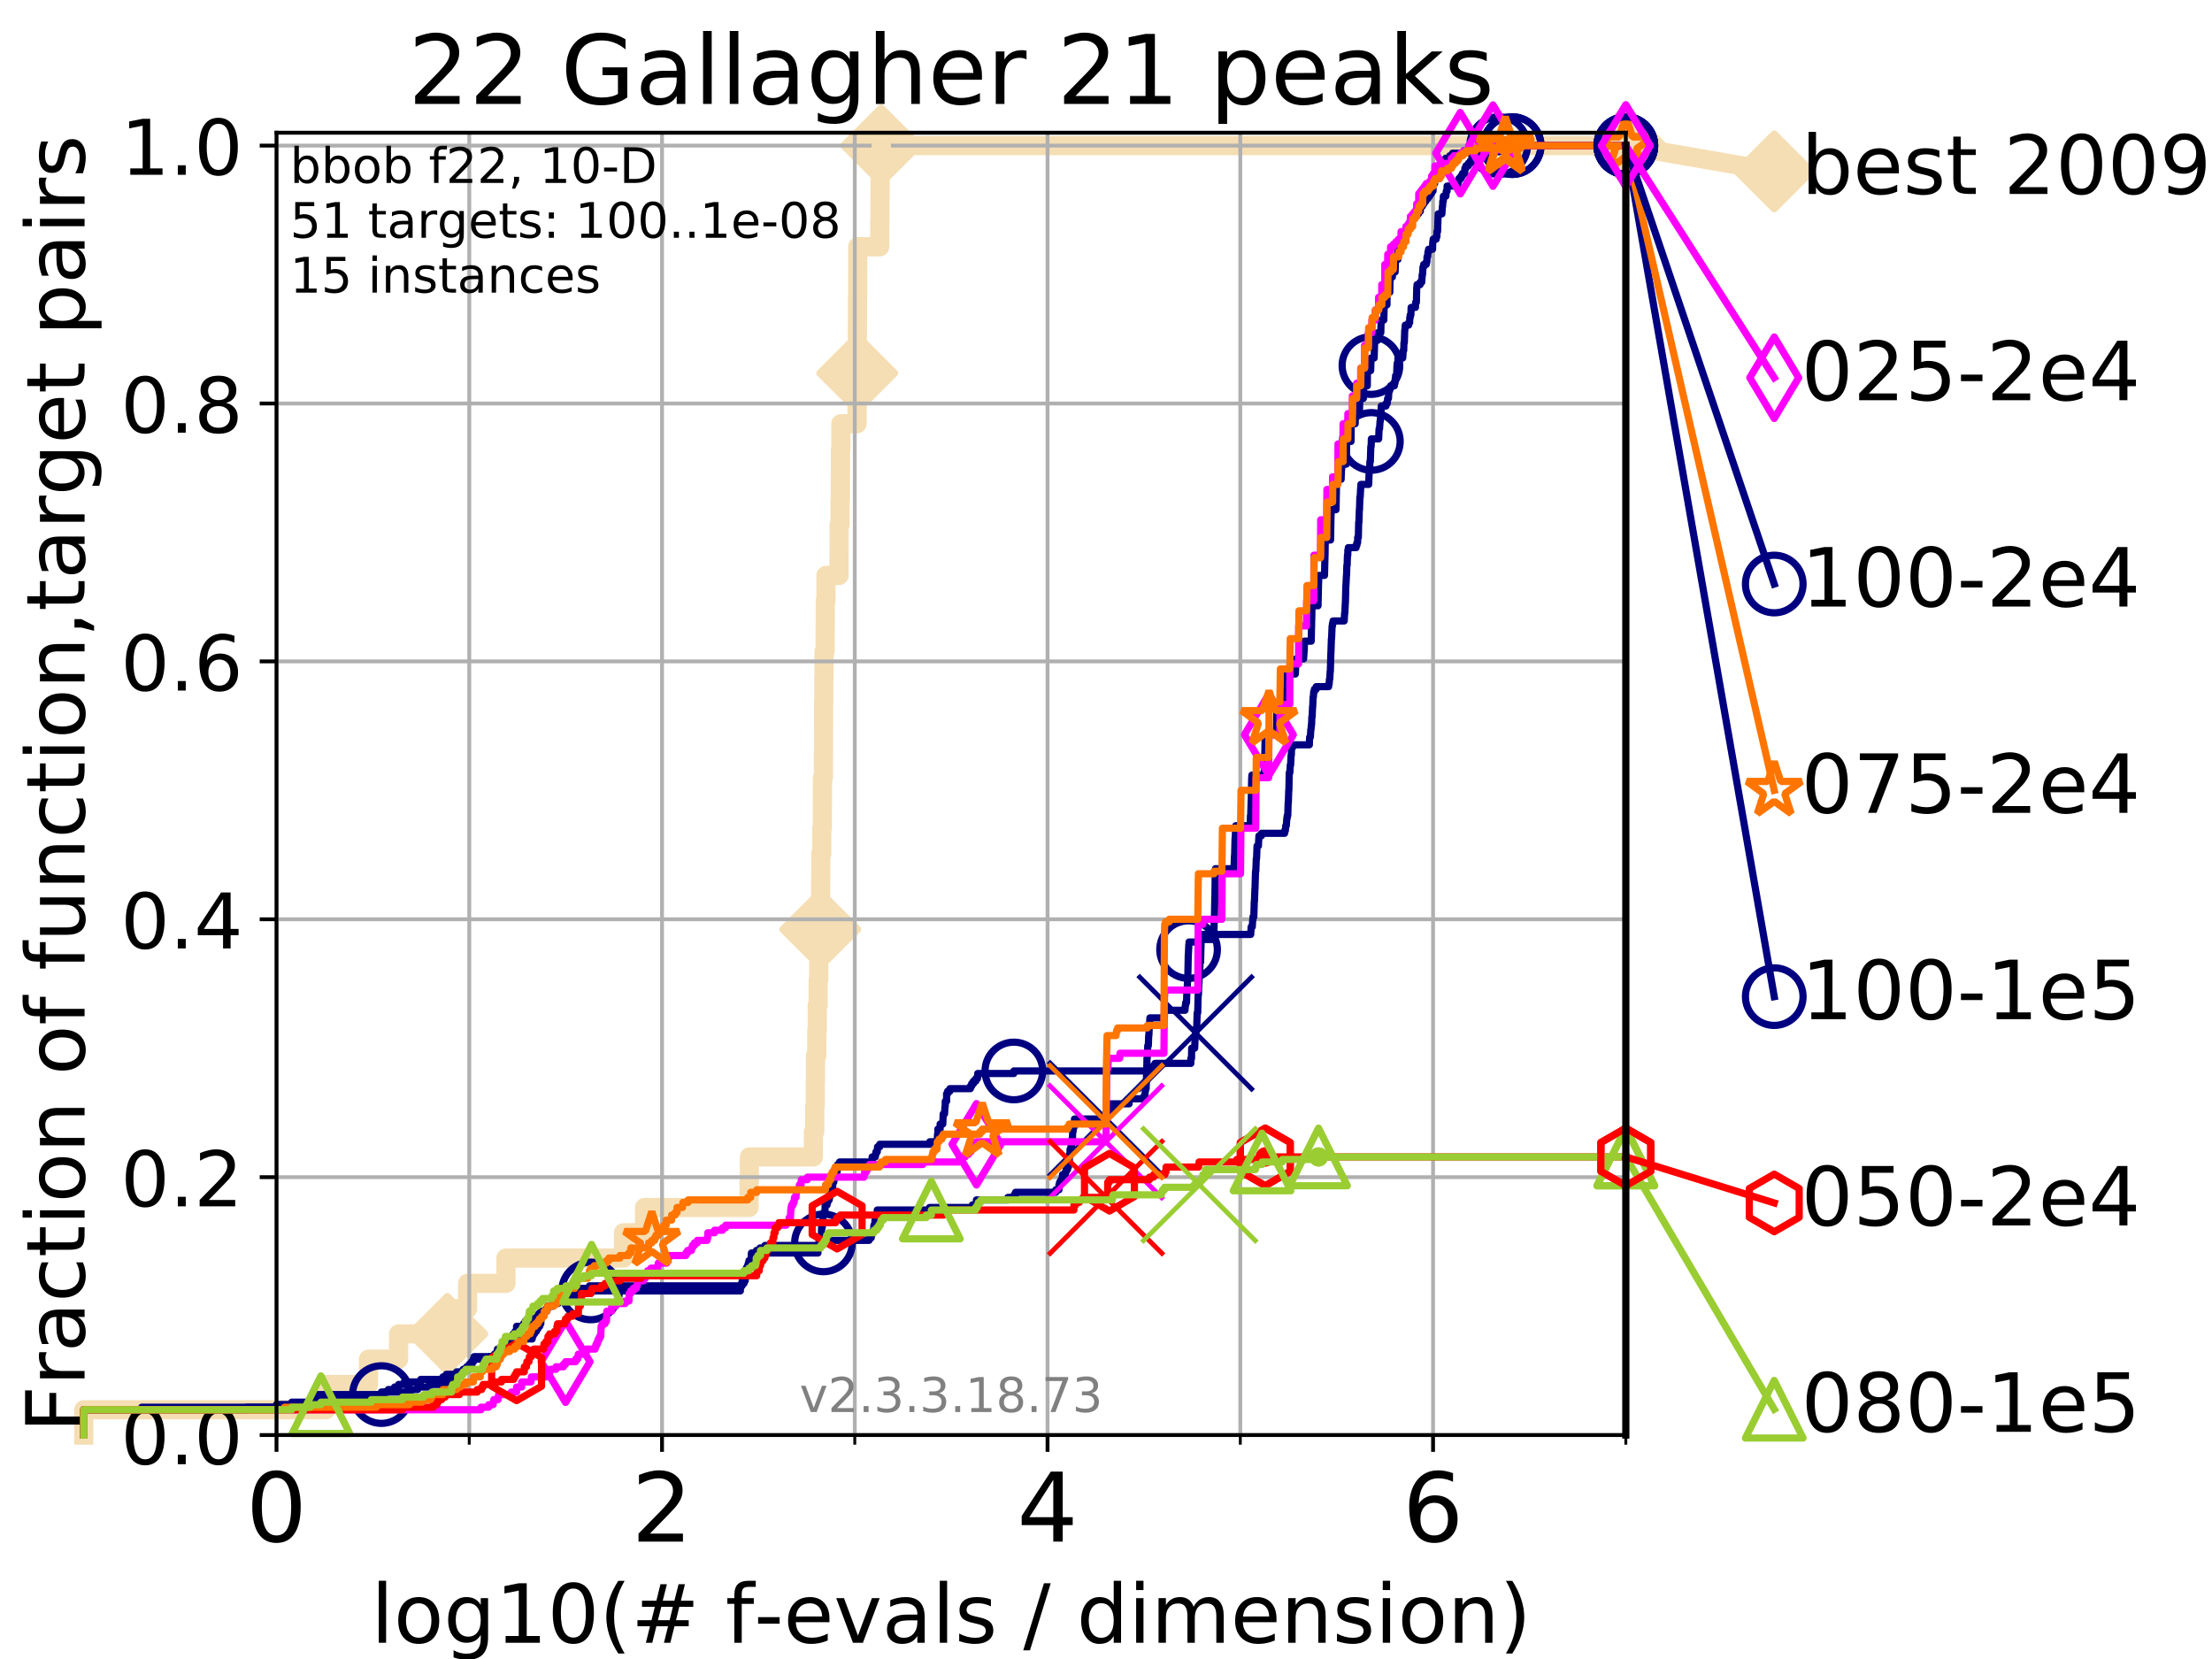 <?xml version="1.0" encoding="utf-8" standalone="no"?>
<!DOCTYPE svg PUBLIC "-//W3C//DTD SVG 1.1//EN"
  "http://www.w3.org/Graphics/SVG/1.1/DTD/svg11.dtd">
<!-- Created with matplotlib (https://matplotlib.org/) -->
<svg height="345.6pt" version="1.1" viewBox="0 0 460.8 345.6" width="460.8pt" xmlns="http://www.w3.org/2000/svg" xmlns:xlink="http://www.w3.org/1999/xlink">
 <defs>
  <style type="text/css">
*{stroke-linecap:butt;stroke-linejoin:round;}
  </style>
 </defs>
 <g id="figure_1">
  <g id="patch_1">
   <path d="M 0 345.6 
L 460.8 345.6 
L 460.8 0 
L 0 0 
z
" style="fill:#ffffff;"/>
  </g>
  <g id="axes_1">
   <g id="patch_2">
    <path d="M 57.6 298.944 
L 338.688 298.944 
L 338.688 27.648 
L 57.6 27.648 
z
" style="fill:#ffffff;"/>
   </g>
   <g id="line2d_1">
    <path d="M 17.445 298.944 
L 17.445 293.677 
L 67.851 293.677 
L 67.851 288.41 
L 76.759 288.41 
L 76.759 283.143 
L 83.037 283.143 
L 83.037 277.877 
L 93.197 277.877 
L 93.197 272.61 
L 97.403 272.61 
L 97.403 267.343 
L 105.398 267.343 
L 105.398 262.076 
L 129.881 262.076 
L 129.881 256.809 
L 134.279 256.809 
L 134.279 251.542 
L 156.04 251.542 
L 156.04 246.275 
L 156.108 246.275 
L 156.108 241.009 
L 169.443 241.009 
L 169.443 235.742 
L 169.724 235.742 
L 169.724 230.475 
L 169.831 230.475 
L 169.831 225.208 
L 169.878 225.208 
L 169.878 219.941 
L 170.155 219.941 
L 170.155 214.674 
L 170.248 214.674 
L 170.248 209.407 
L 170.433 209.407 
L 170.433 204.141 
L 170.559 204.141 
L 170.559 198.874 
L 170.671 198.874 
L 170.671 193.607 
L 170.873 193.607 
L 170.873 188.34 
L 170.952 188.34 
L 170.952 183.073 
L 170.991 183.073 
L 170.991 177.806 
L 171.196 177.806 
L 171.196 172.539 
L 171.31 172.539 
L 171.31 167.272 
L 171.335 167.272 
L 171.335 162.006 
L 171.534 162.006 
L 171.534 156.739 
L 171.56 156.739 
L 171.56 151.472 
L 171.578 151.472 
L 171.578 146.205 
L 171.62 146.205 
L 171.62 140.938 
L 171.656 140.938 
L 171.656 135.671 
L 171.891 135.671 
L 171.891 130.404 
L 171.921 130.404 
L 171.921 125.138 
L 172.066 125.138 
L 172.066 119.871 
L 174.789 119.871 
L 174.789 114.604 
L 174.808 114.604 
L 174.808 109.337 
L 175.007 109.337 
L 175.007 104.07 
L 175.059 104.07 
L 175.059 98.803 
L 175.082 98.803 
L 175.082 93.536 
L 175.175 93.536 
L 175.175 88.27 
L 178.534 88.27 
L 178.534 83.003 
L 178.548 83.003 
L 178.548 77.736 
L 178.578 77.736 
L 178.578 72.469 
L 178.597 72.469 
L 178.597 67.202 
L 178.624 67.202 
L 178.624 61.935 
L 178.668 61.935 
L 178.668 56.668 
L 178.68 56.668 
L 178.68 51.402 
L 183.266 51.402 
L 183.266 46.135 
L 183.31 46.135 
L 183.31 40.868 
L 183.341 40.868 
L 183.341 35.601 
L 183.573 35.601 
L 183.573 30.334 
L 338.688 30.334 
" style="fill:none;stroke:#f5deb3;stroke-linecap:square;stroke-width:4;"/>
   </g>
   <g id="line2d_2">
    <defs>
     <path d="M -0 7.778 
L 7.778 0 
L 0 -7.778 
L -7.778 -0 
z
" id="m81ef0199c2" style="stroke:#f5deb3;stroke-linejoin:miter;stroke-width:1.5;"/>
    </defs>
    <g>
     <use style="fill:#f5deb3;stroke:#f5deb3;stroke-linejoin:miter;stroke-width:1.5;" x="93.197" xlink:href="#m81ef0199c2" y="277.877"/>
     <use style="fill:#f5deb3;stroke:#f5deb3;stroke-linejoin:miter;stroke-width:1.5;" x="170.873" xlink:href="#m81ef0199c2" y="193.607"/>
     <use style="fill:#f5deb3;stroke:#f5deb3;stroke-linejoin:miter;stroke-width:1.5;" x="178.578" xlink:href="#m81ef0199c2" y="77.736"/>
     <use style="fill:#f5deb3;stroke:#f5deb3;stroke-linejoin:miter;stroke-width:1.5;" x="183.573" xlink:href="#m81ef0199c2" y="30.334"/>
     <use style="fill:#f5deb3;stroke:#f5deb3;stroke-linejoin:miter;stroke-width:1.5;" x="183.573" xlink:href="#m81ef0199c2" y="30.334"/>
     <use style="fill:#f5deb3;stroke:#f5deb3;stroke-linejoin:miter;stroke-width:1.5;" x="338.688" xlink:href="#m81ef0199c2" y="30.334"/>
    </g>
   </g>
   <g id="line2d_3">
    <path style="fill:none;stroke:#f5deb3;stroke-linecap:square;stroke-width:4;"/>
    <g/>
   </g>
   <g id="line2d_4">
    <path d="M 338.688 30.334 
L 369.608 35.706 
" style="fill:none;stroke:#f5deb3;stroke-linecap:square;stroke-width:4;"/>
    <g>
     <use style="fill:#f5deb3;stroke:#f5deb3;stroke-linejoin:miter;stroke-width:1.5;" x="338.688" xlink:href="#m81ef0199c2" y="30.334"/>
     <use style="fill:#f5deb3;stroke:#f5deb3;stroke-linejoin:miter;stroke-width:1.5;" x="369.608" xlink:href="#m81ef0199c2" y="35.706"/>
    </g>
   </g>
   <g id="matplotlib.axis_1">
    <g id="xtick_1">
     <g id="line2d_5">
      <path clip-path="url(#p76150ea25a)" d="M 57.6 298.944 
L 57.6 27.648 
" style="fill:none;stroke:#b0b0b0;stroke-linecap:square;stroke-width:0.8;"/>
     </g>
     <g id="line2d_6">
      <defs>
       <path d="M 0 0 
L 0 3.5 
" id="mff01d97da8" style="stroke:#000000;stroke-width:0.8;"/>
      </defs>
      <g>
       <use style="stroke:#000000;stroke-width:0.8;" x="57.6" xlink:href="#mff01d97da8" y="298.944"/>
      </g>
     </g>
     <g id="text_1">
      <!-- 0 -->
      <defs>
       <path d="M 31.781 66.406 
Q 24.172 66.406 20.328 58.906 
Q 16.5 51.422 16.5 36.375 
Q 16.5 21.391 20.328 13.891 
Q 24.172 6.391 31.781 6.391 
Q 39.453 6.391 43.281 13.891 
Q 47.125 21.391 47.125 36.375 
Q 47.125 51.422 43.281 58.906 
Q 39.453 66.406 31.781 66.406 
z
M 31.781 74.219 
Q 44.047 74.219 50.516 64.516 
Q 56.984 54.828 56.984 36.375 
Q 56.984 17.969 50.516 8.266 
Q 44.047 -1.422 31.781 -1.422 
Q 19.531 -1.422 13.062 8.266 
Q 6.594 17.969 6.594 36.375 
Q 6.594 54.828 13.062 64.516 
Q 19.531 74.219 31.781 74.219 
z
" id="DejaVuSans-48"/>
      </defs>
      <g transform="translate(51.237 321.141)scale(0.2 -0.2)">
       <use xlink:href="#DejaVuSans-48"/>
      </g>
     </g>
    </g>
    <g id="xtick_2">
     <g id="line2d_7">
      <path clip-path="url(#p76150ea25a)" d="M 137.911 298.944 
L 137.911 27.648 
" style="fill:none;stroke:#b0b0b0;stroke-linecap:square;stroke-width:0.8;"/>
     </g>
     <g id="line2d_8">
      <g>
       <use style="stroke:#000000;stroke-width:0.8;" x="137.911" xlink:href="#mff01d97da8" y="298.944"/>
      </g>
     </g>
     <g id="text_2">
      <!-- 2 -->
      <defs>
       <path d="M 19.188 8.297 
L 53.609 8.297 
L 53.609 0 
L 7.328 0 
L 7.328 8.297 
Q 12.938 14.109 22.625 23.891 
Q 32.328 33.688 34.812 36.531 
Q 39.547 41.844 41.422 45.531 
Q 43.312 49.219 43.312 52.781 
Q 43.312 58.594 39.234 62.25 
Q 35.156 65.922 28.609 65.922 
Q 23.969 65.922 18.812 64.312 
Q 13.672 62.703 7.812 59.422 
L 7.812 69.391 
Q 13.766 71.781 18.938 73 
Q 24.125 74.219 28.422 74.219 
Q 39.75 74.219 46.484 68.547 
Q 53.219 62.891 53.219 53.422 
Q 53.219 48.922 51.531 44.891 
Q 49.859 40.875 45.406 35.406 
Q 44.188 33.984 37.641 27.219 
Q 31.109 20.453 19.188 8.297 
z
" id="DejaVuSans-50"/>
      </defs>
      <g transform="translate(131.548 321.141)scale(0.2 -0.2)">
       <use xlink:href="#DejaVuSans-50"/>
      </g>
     </g>
    </g>
    <g id="xtick_3">
     <g id="line2d_9">
      <path clip-path="url(#p76150ea25a)" d="M 218.222 298.944 
L 218.222 27.648 
" style="fill:none;stroke:#b0b0b0;stroke-linecap:square;stroke-width:0.8;"/>
     </g>
     <g id="line2d_10">
      <g>
       <use style="stroke:#000000;stroke-width:0.8;" x="218.222" xlink:href="#mff01d97da8" y="298.944"/>
      </g>
     </g>
     <g id="text_3">
      <!-- 4 -->
      <defs>
       <path d="M 37.797 64.312 
L 12.891 25.391 
L 37.797 25.391 
z
M 35.203 72.906 
L 47.609 72.906 
L 47.609 25.391 
L 58.016 25.391 
L 58.016 17.188 
L 47.609 17.188 
L 47.609 0 
L 37.797 0 
L 37.797 17.188 
L 4.891 17.188 
L 4.891 26.703 
z
" id="DejaVuSans-52"/>
      </defs>
      <g transform="translate(211.859 321.141)scale(0.2 -0.2)">
       <use xlink:href="#DejaVuSans-52"/>
      </g>
     </g>
    </g>
    <g id="xtick_4">
     <g id="line2d_11">
      <path clip-path="url(#p76150ea25a)" d="M 298.533 298.944 
L 298.533 27.648 
" style="fill:none;stroke:#b0b0b0;stroke-linecap:square;stroke-width:0.8;"/>
     </g>
     <g id="line2d_12">
      <g>
       <use style="stroke:#000000;stroke-width:0.8;" x="298.533" xlink:href="#mff01d97da8" y="298.944"/>
      </g>
     </g>
     <g id="text_4">
      <!-- 6 -->
      <defs>
       <path d="M 33.016 40.375 
Q 26.375 40.375 22.484 35.828 
Q 18.609 31.297 18.609 23.391 
Q 18.609 15.531 22.484 10.953 
Q 26.375 6.391 33.016 6.391 
Q 39.656 6.391 43.531 10.953 
Q 47.406 15.531 47.406 23.391 
Q 47.406 31.297 43.531 35.828 
Q 39.656 40.375 33.016 40.375 
z
M 52.594 71.297 
L 52.594 62.312 
Q 48.875 64.062 45.094 64.984 
Q 41.312 65.922 37.594 65.922 
Q 27.828 65.922 22.672 59.328 
Q 17.531 52.734 16.797 39.406 
Q 19.672 43.656 24.016 45.922 
Q 28.375 48.188 33.594 48.188 
Q 44.578 48.188 50.953 41.516 
Q 57.328 34.859 57.328 23.391 
Q 57.328 12.156 50.688 5.359 
Q 44.047 -1.422 33.016 -1.422 
Q 20.359 -1.422 13.672 8.266 
Q 6.984 17.969 6.984 36.375 
Q 6.984 53.656 15.188 63.938 
Q 23.391 74.219 37.203 74.219 
Q 40.922 74.219 44.703 73.484 
Q 48.484 72.75 52.594 71.297 
z
" id="DejaVuSans-54"/>
      </defs>
      <g transform="translate(292.17 321.141)scale(0.2 -0.2)">
       <use xlink:href="#DejaVuSans-54"/>
      </g>
     </g>
    </g>
    <g id="xtick_5">
     <g id="line2d_13">
      <path clip-path="url(#p76150ea25a)" d="M 97.755 298.944 
L 97.755 27.648 
" style="fill:none;stroke:#b0b0b0;stroke-linecap:square;stroke-width:0.8;"/>
     </g>
     <g id="line2d_14">
      <defs>
       <path d="M 0 0 
L 0 2 
" id="m5cbfc068a3" style="stroke:#000000;stroke-width:0.6;"/>
      </defs>
      <g>
       <use style="stroke:#000000;stroke-width:0.6;" x="97.755" xlink:href="#m5cbfc068a3" y="298.944"/>
      </g>
     </g>
    </g>
    <g id="xtick_6">
     <g id="line2d_15">
      <path clip-path="url(#p76150ea25a)" d="M 178.066 298.944 
L 178.066 27.648 
" style="fill:none;stroke:#b0b0b0;stroke-linecap:square;stroke-width:0.8;"/>
     </g>
     <g id="line2d_16">
      <g>
       <use style="stroke:#000000;stroke-width:0.6;" x="178.066" xlink:href="#m5cbfc068a3" y="298.944"/>
      </g>
     </g>
    </g>
    <g id="xtick_7">
     <g id="line2d_17">
      <path clip-path="url(#p76150ea25a)" d="M 258.377 298.944 
L 258.377 27.648 
" style="fill:none;stroke:#b0b0b0;stroke-linecap:square;stroke-width:0.8;"/>
     </g>
     <g id="line2d_18">
      <g>
       <use style="stroke:#000000;stroke-width:0.6;" x="258.377" xlink:href="#m5cbfc068a3" y="298.944"/>
      </g>
     </g>
    </g>
    <g id="xtick_8">
     <g id="line2d_19">
      <path clip-path="url(#p76150ea25a)" d="M 338.688 298.944 
L 338.688 27.648 
" style="fill:none;stroke:#b0b0b0;stroke-linecap:square;stroke-width:0.8;"/>
     </g>
     <g id="line2d_20">
      <g>
       <use style="stroke:#000000;stroke-width:0.6;" x="338.688" xlink:href="#m5cbfc068a3" y="298.944"/>
      </g>
     </g>
    </g>
    <g id="text_5">
     <!-- log10(# f-evals / dimension) -->
     <defs>
      <path d="M 9.422 75.984 
L 18.406 75.984 
L 18.406 0 
L 9.422 0 
z
" id="DejaVuSans-108"/>
      <path d="M 30.609 48.391 
Q 23.391 48.391 19.188 42.75 
Q 14.984 37.109 14.984 27.297 
Q 14.984 17.484 19.156 11.844 
Q 23.344 6.203 30.609 6.203 
Q 37.797 6.203 41.984 11.859 
Q 46.188 17.531 46.188 27.297 
Q 46.188 37.016 41.984 42.703 
Q 37.797 48.391 30.609 48.391 
z
M 30.609 56 
Q 42.328 56 49.016 48.375 
Q 55.719 40.766 55.719 27.297 
Q 55.719 13.875 49.016 6.219 
Q 42.328 -1.422 30.609 -1.422 
Q 18.844 -1.422 12.172 6.219 
Q 5.516 13.875 5.516 27.297 
Q 5.516 40.766 12.172 48.375 
Q 18.844 56 30.609 56 
z
" id="DejaVuSans-111"/>
      <path d="M 45.406 27.984 
Q 45.406 37.75 41.375 43.109 
Q 37.359 48.484 30.078 48.484 
Q 22.859 48.484 18.828 43.109 
Q 14.797 37.75 14.797 27.984 
Q 14.797 18.266 18.828 12.891 
Q 22.859 7.516 30.078 7.516 
Q 37.359 7.516 41.375 12.891 
Q 45.406 18.266 45.406 27.984 
z
M 54.391 6.781 
Q 54.391 -7.172 48.188 -13.984 
Q 42 -20.797 29.203 -20.797 
Q 24.469 -20.797 20.266 -20.094 
Q 16.062 -19.391 12.109 -17.922 
L 12.109 -9.188 
Q 16.062 -11.328 19.922 -12.344 
Q 23.781 -13.375 27.781 -13.375 
Q 36.625 -13.375 41.016 -8.766 
Q 45.406 -4.156 45.406 5.172 
L 45.406 9.625 
Q 42.625 4.781 38.281 2.391 
Q 33.938 0 27.875 0 
Q 17.828 0 11.672 7.656 
Q 5.516 15.328 5.516 27.984 
Q 5.516 40.672 11.672 48.328 
Q 17.828 56 27.875 56 
Q 33.938 56 38.281 53.609 
Q 42.625 51.219 45.406 46.391 
L 45.406 54.688 
L 54.391 54.688 
z
" id="DejaVuSans-103"/>
      <path d="M 12.406 8.297 
L 28.516 8.297 
L 28.516 63.922 
L 10.984 60.406 
L 10.984 69.391 
L 28.422 72.906 
L 38.281 72.906 
L 38.281 8.297 
L 54.391 8.297 
L 54.391 0 
L 12.406 0 
z
" id="DejaVuSans-49"/>
      <path d="M 31 75.875 
Q 24.469 64.656 21.281 53.656 
Q 18.109 42.672 18.109 31.391 
Q 18.109 20.125 21.312 9.062 
Q 24.516 -2 31 -13.188 
L 23.188 -13.188 
Q 15.875 -1.703 12.234 9.375 
Q 8.594 20.453 8.594 31.391 
Q 8.594 42.281 12.203 53.312 
Q 15.828 64.359 23.188 75.875 
z
" id="DejaVuSans-40"/>
      <path d="M 51.125 44 
L 36.922 44 
L 32.812 27.688 
L 47.125 27.688 
z
M 43.797 71.781 
L 38.719 51.516 
L 52.984 51.516 
L 58.109 71.781 
L 65.922 71.781 
L 60.891 51.516 
L 76.125 51.516 
L 76.125 44 
L 58.984 44 
L 54.984 27.688 
L 70.516 27.688 
L 70.516 20.219 
L 53.078 20.219 
L 48 0 
L 40.188 0 
L 45.219 20.219 
L 30.906 20.219 
L 25.875 0 
L 18.016 0 
L 23.094 20.219 
L 7.719 20.219 
L 7.719 27.688 
L 24.906 27.688 
L 29 44 
L 13.281 44 
L 13.281 51.516 
L 30.906 51.516 
L 35.891 71.781 
z
" id="DejaVuSans-35"/>
      <path id="DejaVuSans-32"/>
      <path d="M 37.109 75.984 
L 37.109 68.5 
L 28.516 68.5 
Q 23.688 68.5 21.797 66.547 
Q 19.922 64.594 19.922 59.516 
L 19.922 54.688 
L 34.719 54.688 
L 34.719 47.703 
L 19.922 47.703 
L 19.922 0 
L 10.891 0 
L 10.891 47.703 
L 2.297 47.703 
L 2.297 54.688 
L 10.891 54.688 
L 10.891 58.5 
Q 10.891 67.625 15.141 71.797 
Q 19.391 75.984 28.609 75.984 
z
" id="DejaVuSans-102"/>
      <path d="M 4.891 31.391 
L 31.203 31.391 
L 31.203 23.391 
L 4.891 23.391 
z
" id="DejaVuSans-45"/>
      <path d="M 56.203 29.594 
L 56.203 25.203 
L 14.891 25.203 
Q 15.484 15.922 20.484 11.062 
Q 25.484 6.203 34.422 6.203 
Q 39.594 6.203 44.453 7.469 
Q 49.312 8.734 54.109 11.281 
L 54.109 2.781 
Q 49.266 0.734 44.188 -0.344 
Q 39.109 -1.422 33.891 -1.422 
Q 20.797 -1.422 13.156 6.188 
Q 5.516 13.812 5.516 26.812 
Q 5.516 40.234 12.766 48.109 
Q 20.016 56 32.328 56 
Q 43.359 56 49.781 48.891 
Q 56.203 41.797 56.203 29.594 
z
M 47.219 32.234 
Q 47.125 39.594 43.094 43.984 
Q 39.062 48.391 32.422 48.391 
Q 24.906 48.391 20.391 44.141 
Q 15.875 39.891 15.188 32.172 
z
" id="DejaVuSans-101"/>
      <path d="M 2.984 54.688 
L 12.5 54.688 
L 29.594 8.797 
L 46.688 54.688 
L 56.203 54.688 
L 35.688 0 
L 23.484 0 
z
" id="DejaVuSans-118"/>
      <path d="M 34.281 27.484 
Q 23.391 27.484 19.188 25 
Q 14.984 22.516 14.984 16.5 
Q 14.984 11.719 18.141 8.906 
Q 21.297 6.109 26.703 6.109 
Q 34.188 6.109 38.703 11.406 
Q 43.219 16.703 43.219 25.484 
L 43.219 27.484 
z
M 52.203 31.203 
L 52.203 0 
L 43.219 0 
L 43.219 8.297 
Q 40.141 3.328 35.547 0.953 
Q 30.953 -1.422 24.312 -1.422 
Q 15.922 -1.422 10.953 3.297 
Q 6 8.016 6 15.922 
Q 6 25.141 12.172 29.828 
Q 18.359 34.516 30.609 34.516 
L 43.219 34.516 
L 43.219 35.406 
Q 43.219 41.609 39.141 45 
Q 35.062 48.391 27.688 48.391 
Q 23 48.391 18.547 47.266 
Q 14.109 46.141 10.016 43.891 
L 10.016 52.203 
Q 14.938 54.109 19.578 55.047 
Q 24.219 56 28.609 56 
Q 40.484 56 46.344 49.844 
Q 52.203 43.703 52.203 31.203 
z
" id="DejaVuSans-97"/>
      <path d="M 44.281 53.078 
L 44.281 44.578 
Q 40.484 46.531 36.375 47.5 
Q 32.281 48.484 27.875 48.484 
Q 21.188 48.484 17.844 46.438 
Q 14.5 44.391 14.5 40.281 
Q 14.5 37.156 16.891 35.375 
Q 19.281 33.594 26.516 31.984 
L 29.594 31.297 
Q 39.156 29.25 43.188 25.516 
Q 47.219 21.781 47.219 15.094 
Q 47.219 7.469 41.188 3.016 
Q 35.156 -1.422 24.609 -1.422 
Q 20.219 -1.422 15.453 -0.562 
Q 10.688 0.297 5.422 2 
L 5.422 11.281 
Q 10.406 8.688 15.234 7.391 
Q 20.062 6.109 24.812 6.109 
Q 31.156 6.109 34.562 8.281 
Q 37.984 10.453 37.984 14.406 
Q 37.984 18.062 35.516 20.016 
Q 33.062 21.969 24.703 23.781 
L 21.578 24.516 
Q 13.234 26.266 9.516 29.906 
Q 5.812 33.547 5.812 39.891 
Q 5.812 47.609 11.281 51.797 
Q 16.75 56 26.812 56 
Q 31.781 56 36.172 55.266 
Q 40.578 54.547 44.281 53.078 
z
" id="DejaVuSans-115"/>
      <path d="M 25.391 72.906 
L 33.688 72.906 
L 8.297 -9.281 
L 0 -9.281 
z
" id="DejaVuSans-47"/>
      <path d="M 45.406 46.391 
L 45.406 75.984 
L 54.391 75.984 
L 54.391 0 
L 45.406 0 
L 45.406 8.203 
Q 42.578 3.328 38.25 0.953 
Q 33.938 -1.422 27.875 -1.422 
Q 17.969 -1.422 11.734 6.484 
Q 5.516 14.406 5.516 27.297 
Q 5.516 40.188 11.734 48.094 
Q 17.969 56 27.875 56 
Q 33.938 56 38.25 53.625 
Q 42.578 51.266 45.406 46.391 
z
M 14.797 27.297 
Q 14.797 17.391 18.875 11.75 
Q 22.953 6.109 30.078 6.109 
Q 37.203 6.109 41.297 11.75 
Q 45.406 17.391 45.406 27.297 
Q 45.406 37.203 41.297 42.844 
Q 37.203 48.484 30.078 48.484 
Q 22.953 48.484 18.875 42.844 
Q 14.797 37.203 14.797 27.297 
z
" id="DejaVuSans-100"/>
      <path d="M 9.422 54.688 
L 18.406 54.688 
L 18.406 0 
L 9.422 0 
z
M 9.422 75.984 
L 18.406 75.984 
L 18.406 64.594 
L 9.422 64.594 
z
" id="DejaVuSans-105"/>
      <path d="M 52 44.188 
Q 55.375 50.25 60.062 53.125 
Q 64.75 56 71.094 56 
Q 79.641 56 84.281 50.016 
Q 88.922 44.047 88.922 33.016 
L 88.922 0 
L 79.891 0 
L 79.891 32.719 
Q 79.891 40.578 77.094 44.375 
Q 74.312 48.188 68.609 48.188 
Q 61.625 48.188 57.562 43.547 
Q 53.516 38.922 53.516 30.906 
L 53.516 0 
L 44.484 0 
L 44.484 32.719 
Q 44.484 40.625 41.703 44.406 
Q 38.922 48.188 33.109 48.188 
Q 26.219 48.188 22.156 43.531 
Q 18.109 38.875 18.109 30.906 
L 18.109 0 
L 9.078 0 
L 9.078 54.688 
L 18.109 54.688 
L 18.109 46.188 
Q 21.188 51.219 25.484 53.609 
Q 29.781 56 35.688 56 
Q 41.656 56 45.828 52.969 
Q 50 49.953 52 44.188 
z
" id="DejaVuSans-109"/>
      <path d="M 54.891 33.016 
L 54.891 0 
L 45.906 0 
L 45.906 32.719 
Q 45.906 40.484 42.875 44.328 
Q 39.844 48.188 33.797 48.188 
Q 26.516 48.188 22.312 43.547 
Q 18.109 38.922 18.109 30.906 
L 18.109 0 
L 9.078 0 
L 9.078 54.688 
L 18.109 54.688 
L 18.109 46.188 
Q 21.344 51.125 25.703 53.562 
Q 30.078 56 35.797 56 
Q 45.219 56 50.047 50.172 
Q 54.891 44.344 54.891 33.016 
z
" id="DejaVuSans-110"/>
      <path d="M 8.016 75.875 
L 15.828 75.875 
Q 23.141 64.359 26.781 53.312 
Q 30.422 42.281 30.422 31.391 
Q 30.422 20.453 26.781 9.375 
Q 23.141 -1.703 15.828 -13.188 
L 8.016 -13.188 
Q 14.5 -2 17.703 9.062 
Q 20.906 20.125 20.906 31.391 
Q 20.906 42.672 17.703 53.656 
Q 14.5 64.656 8.016 75.875 
z
" id="DejaVuSans-41"/>
     </defs>
     <g transform="translate(77.303 342.218)scale(0.17 -0.17)">
      <use xlink:href="#DejaVuSans-108"/>
      <use x="27.783" xlink:href="#DejaVuSans-111"/>
      <use x="88.965" xlink:href="#DejaVuSans-103"/>
      <use x="152.441" xlink:href="#DejaVuSans-49"/>
      <use x="216.064" xlink:href="#DejaVuSans-48"/>
      <use x="279.688" xlink:href="#DejaVuSans-40"/>
      <use x="318.701" xlink:href="#DejaVuSans-35"/>
      <use x="402.49" xlink:href="#DejaVuSans-32"/>
      <use x="434.277" xlink:href="#DejaVuSans-102"/>
      <use x="469.404" xlink:href="#DejaVuSans-45"/>
      <use x="505.488" xlink:href="#DejaVuSans-101"/>
      <use x="567.012" xlink:href="#DejaVuSans-118"/>
      <use x="626.191" xlink:href="#DejaVuSans-97"/>
      <use x="687.471" xlink:href="#DejaVuSans-108"/>
      <use x="715.254" xlink:href="#DejaVuSans-115"/>
      <use x="767.354" xlink:href="#DejaVuSans-32"/>
      <use x="799.141" xlink:href="#DejaVuSans-47"/>
      <use x="832.832" xlink:href="#DejaVuSans-32"/>
      <use x="864.619" xlink:href="#DejaVuSans-100"/>
      <use x="928.096" xlink:href="#DejaVuSans-105"/>
      <use x="955.879" xlink:href="#DejaVuSans-109"/>
      <use x="1053.291" xlink:href="#DejaVuSans-101"/>
      <use x="1114.814" xlink:href="#DejaVuSans-110"/>
      <use x="1178.193" xlink:href="#DejaVuSans-115"/>
      <use x="1230.293" xlink:href="#DejaVuSans-105"/>
      <use x="1258.076" xlink:href="#DejaVuSans-111"/>
      <use x="1319.258" xlink:href="#DejaVuSans-110"/>
      <use x="1382.637" xlink:href="#DejaVuSans-41"/>
     </g>
    </g>
   </g>
   <g id="matplotlib.axis_2">
    <g id="ytick_1">
     <g id="line2d_21">
      <path clip-path="url(#p76150ea25a)" d="M 57.6 298.944 
L 338.688 298.944 
" style="fill:none;stroke:#b0b0b0;stroke-linecap:square;stroke-width:0.8;"/>
     </g>
     <g id="line2d_22">
      <defs>
       <path d="M 0 0 
L -3.5 0 
" id="m87e8509631" style="stroke:#000000;stroke-width:0.8;"/>
      </defs>
      <g>
       <use style="stroke:#000000;stroke-width:0.8;" x="57.6" xlink:href="#m87e8509631" y="298.944"/>
      </g>
     </g>
     <g id="text_6">
      <!-- 0.0 -->
      <defs>
       <path d="M 10.688 12.406 
L 21 12.406 
L 21 0 
L 10.688 0 
z
" id="DejaVuSans-46"/>
      </defs>
      <g transform="translate(25.155 305.023)scale(0.16 -0.16)">
       <use xlink:href="#DejaVuSans-48"/>
       <use x="63.623" xlink:href="#DejaVuSans-46"/>
       <use x="95.41" xlink:href="#DejaVuSans-48"/>
      </g>
     </g>
    </g>
    <g id="ytick_2">
     <g id="line2d_23">
      <path clip-path="url(#p76150ea25a)" d="M 57.6 245.222 
L 338.688 245.222 
" style="fill:none;stroke:#b0b0b0;stroke-linecap:square;stroke-width:0.8;"/>
     </g>
     <g id="line2d_24">
      <g>
       <use style="stroke:#000000;stroke-width:0.8;" x="57.6" xlink:href="#m87e8509631" y="245.222"/>
      </g>
     </g>
     <g id="text_7">
      <!-- 0.2 -->
      <g transform="translate(25.155 251.301)scale(0.16 -0.16)">
       <use xlink:href="#DejaVuSans-48"/>
       <use x="63.623" xlink:href="#DejaVuSans-46"/>
       <use x="95.41" xlink:href="#DejaVuSans-50"/>
      </g>
     </g>
    </g>
    <g id="ytick_3">
     <g id="line2d_25">
      <path clip-path="url(#p76150ea25a)" d="M 57.6 191.5 
L 338.688 191.5 
" style="fill:none;stroke:#b0b0b0;stroke-linecap:square;stroke-width:0.8;"/>
     </g>
     <g id="line2d_26">
      <g>
       <use style="stroke:#000000;stroke-width:0.8;" x="57.6" xlink:href="#m87e8509631" y="191.5"/>
      </g>
     </g>
     <g id="text_8">
      <!-- 0.4 -->
      <g transform="translate(25.155 197.579)scale(0.16 -0.16)">
       <use xlink:href="#DejaVuSans-48"/>
       <use x="63.623" xlink:href="#DejaVuSans-46"/>
       <use x="95.41" xlink:href="#DejaVuSans-52"/>
      </g>
     </g>
    </g>
    <g id="ytick_4">
     <g id="line2d_27">
      <path clip-path="url(#p76150ea25a)" d="M 57.6 137.778 
L 338.688 137.778 
" style="fill:none;stroke:#b0b0b0;stroke-linecap:square;stroke-width:0.8;"/>
     </g>
     <g id="line2d_28">
      <g>
       <use style="stroke:#000000;stroke-width:0.8;" x="57.6" xlink:href="#m87e8509631" y="137.778"/>
      </g>
     </g>
     <g id="text_9">
      <!-- 0.6 -->
      <g transform="translate(25.155 143.857)scale(0.16 -0.16)">
       <use xlink:href="#DejaVuSans-48"/>
       <use x="63.623" xlink:href="#DejaVuSans-46"/>
       <use x="95.41" xlink:href="#DejaVuSans-54"/>
      </g>
     </g>
    </g>
    <g id="ytick_5">
     <g id="line2d_29">
      <path clip-path="url(#p76150ea25a)" d="M 57.6 84.056 
L 338.688 84.056 
" style="fill:none;stroke:#b0b0b0;stroke-linecap:square;stroke-width:0.8;"/>
     </g>
     <g id="line2d_30">
      <g>
       <use style="stroke:#000000;stroke-width:0.8;" x="57.6" xlink:href="#m87e8509631" y="84.056"/>
      </g>
     </g>
     <g id="text_10">
      <!-- 0.8 -->
      <defs>
       <path d="M 31.781 34.625 
Q 24.75 34.625 20.719 30.859 
Q 16.703 27.094 16.703 20.516 
Q 16.703 13.922 20.719 10.156 
Q 24.75 6.391 31.781 6.391 
Q 38.812 6.391 42.859 10.172 
Q 46.922 13.969 46.922 20.516 
Q 46.922 27.094 42.891 30.859 
Q 38.875 34.625 31.781 34.625 
z
M 21.922 38.812 
Q 15.578 40.375 12.031 44.719 
Q 8.5 49.078 8.5 55.328 
Q 8.5 64.062 14.719 69.141 
Q 20.953 74.219 31.781 74.219 
Q 42.672 74.219 48.875 69.141 
Q 55.078 64.062 55.078 55.328 
Q 55.078 49.078 51.531 44.719 
Q 48 40.375 41.703 38.812 
Q 48.828 37.156 52.797 32.312 
Q 56.781 27.484 56.781 20.516 
Q 56.781 9.906 50.312 4.234 
Q 43.844 -1.422 31.781 -1.422 
Q 19.734 -1.422 13.25 4.234 
Q 6.781 9.906 6.781 20.516 
Q 6.781 27.484 10.781 32.312 
Q 14.797 37.156 21.922 38.812 
z
M 18.312 54.391 
Q 18.312 48.734 21.844 45.562 
Q 25.391 42.391 31.781 42.391 
Q 38.141 42.391 41.719 45.562 
Q 45.312 48.734 45.312 54.391 
Q 45.312 60.062 41.719 63.234 
Q 38.141 66.406 31.781 66.406 
Q 25.391 66.406 21.844 63.234 
Q 18.312 60.062 18.312 54.391 
z
" id="DejaVuSans-56"/>
      </defs>
      <g transform="translate(25.155 90.135)scale(0.16 -0.16)">
       <use xlink:href="#DejaVuSans-48"/>
       <use x="63.623" xlink:href="#DejaVuSans-46"/>
       <use x="95.41" xlink:href="#DejaVuSans-56"/>
      </g>
     </g>
    </g>
    <g id="ytick_6">
     <g id="line2d_31">
      <path clip-path="url(#p76150ea25a)" d="M 57.6 30.334 
L 338.688 30.334 
" style="fill:none;stroke:#b0b0b0;stroke-linecap:square;stroke-width:0.8;"/>
     </g>
     <g id="line2d_32">
      <g>
       <use style="stroke:#000000;stroke-width:0.8;" x="57.6" xlink:href="#m87e8509631" y="30.334"/>
      </g>
     </g>
     <g id="text_11">
      <!-- 1.0 -->
      <g transform="translate(25.155 36.413)scale(0.16 -0.16)">
       <use xlink:href="#DejaVuSans-49"/>
       <use x="63.623" xlink:href="#DejaVuSans-46"/>
       <use x="95.41" xlink:href="#DejaVuSans-48"/>
      </g>
     </g>
    </g>
    <g id="text_12">
     <!-- Fraction of function,target pairs -->
     <defs>
      <path d="M 9.812 72.906 
L 51.703 72.906 
L 51.703 64.594 
L 19.672 64.594 
L 19.672 43.109 
L 48.578 43.109 
L 48.578 34.812 
L 19.672 34.812 
L 19.672 0 
L 9.812 0 
z
" id="DejaVuSans-70"/>
      <path d="M 41.109 46.297 
Q 39.594 47.172 37.812 47.578 
Q 36.031 48 33.891 48 
Q 26.266 48 22.188 43.047 
Q 18.109 38.094 18.109 28.812 
L 18.109 0 
L 9.078 0 
L 9.078 54.688 
L 18.109 54.688 
L 18.109 46.188 
Q 20.953 51.172 25.484 53.578 
Q 30.031 56 36.531 56 
Q 37.453 56 38.578 55.875 
Q 39.703 55.766 41.062 55.516 
z
" id="DejaVuSans-114"/>
      <path d="M 48.781 52.594 
L 48.781 44.188 
Q 44.969 46.297 41.141 47.344 
Q 37.312 48.391 33.406 48.391 
Q 24.656 48.391 19.812 42.844 
Q 14.984 37.312 14.984 27.297 
Q 14.984 17.281 19.812 11.734 
Q 24.656 6.203 33.406 6.203 
Q 37.312 6.203 41.141 7.25 
Q 44.969 8.297 48.781 10.406 
L 48.781 2.094 
Q 45.016 0.344 40.984 -0.531 
Q 36.969 -1.422 32.422 -1.422 
Q 20.062 -1.422 12.781 6.344 
Q 5.516 14.109 5.516 27.297 
Q 5.516 40.672 12.859 48.328 
Q 20.219 56 33.016 56 
Q 37.156 56 41.109 55.141 
Q 45.062 54.297 48.781 52.594 
z
" id="DejaVuSans-99"/>
      <path d="M 18.312 70.219 
L 18.312 54.688 
L 36.812 54.688 
L 36.812 47.703 
L 18.312 47.703 
L 18.312 18.016 
Q 18.312 11.328 20.141 9.422 
Q 21.969 7.516 27.594 7.516 
L 36.812 7.516 
L 36.812 0 
L 27.594 0 
Q 17.188 0 13.234 3.875 
Q 9.281 7.766 9.281 18.016 
L 9.281 47.703 
L 2.688 47.703 
L 2.688 54.688 
L 9.281 54.688 
L 9.281 70.219 
z
" id="DejaVuSans-116"/>
      <path d="M 8.5 21.578 
L 8.5 54.688 
L 17.484 54.688 
L 17.484 21.922 
Q 17.484 14.156 20.5 10.266 
Q 23.531 6.391 29.594 6.391 
Q 36.859 6.391 41.078 11.031 
Q 45.312 15.672 45.312 23.688 
L 45.312 54.688 
L 54.297 54.688 
L 54.297 0 
L 45.312 0 
L 45.312 8.406 
Q 42.047 3.422 37.719 1 
Q 33.406 -1.422 27.688 -1.422 
Q 18.266 -1.422 13.375 4.438 
Q 8.5 10.297 8.5 21.578 
z
M 31.109 56 
z
" id="DejaVuSans-117"/>
      <path d="M 11.719 12.406 
L 22.016 12.406 
L 22.016 4 
L 14.016 -11.625 
L 7.719 -11.625 
L 11.719 4 
z
" id="DejaVuSans-44"/>
      <path d="M 18.109 8.203 
L 18.109 -20.797 
L 9.078 -20.797 
L 9.078 54.688 
L 18.109 54.688 
L 18.109 46.391 
Q 20.953 51.266 25.266 53.625 
Q 29.594 56 35.594 56 
Q 45.562 56 51.781 48.094 
Q 58.016 40.188 58.016 27.297 
Q 58.016 14.406 51.781 6.484 
Q 45.562 -1.422 35.594 -1.422 
Q 29.594 -1.422 25.266 0.953 
Q 20.953 3.328 18.109 8.203 
z
M 48.688 27.297 
Q 48.688 37.203 44.609 42.844 
Q 40.531 48.484 33.406 48.484 
Q 26.266 48.484 22.188 42.844 
Q 18.109 37.203 18.109 27.297 
Q 18.109 17.391 22.188 11.75 
Q 26.266 6.109 33.406 6.109 
Q 40.531 6.109 44.609 11.75 
Q 48.688 17.391 48.688 27.297 
z
" id="DejaVuSans-112"/>
     </defs>
     <g transform="translate(17.62 298.435)rotate(-90)scale(0.17 -0.17)">
      <use xlink:href="#DejaVuSans-70"/>
      <use x="57.41" xlink:href="#DejaVuSans-114"/>
      <use x="98.523" xlink:href="#DejaVuSans-97"/>
      <use x="159.803" xlink:href="#DejaVuSans-99"/>
      <use x="214.783" xlink:href="#DejaVuSans-116"/>
      <use x="253.992" xlink:href="#DejaVuSans-105"/>
      <use x="281.775" xlink:href="#DejaVuSans-111"/>
      <use x="342.957" xlink:href="#DejaVuSans-110"/>
      <use x="406.336" xlink:href="#DejaVuSans-32"/>
      <use x="438.123" xlink:href="#DejaVuSans-111"/>
      <use x="499.305" xlink:href="#DejaVuSans-102"/>
      <use x="534.51" xlink:href="#DejaVuSans-32"/>
      <use x="566.297" xlink:href="#DejaVuSans-102"/>
      <use x="601.502" xlink:href="#DejaVuSans-117"/>
      <use x="664.881" xlink:href="#DejaVuSans-110"/>
      <use x="728.26" xlink:href="#DejaVuSans-99"/>
      <use x="783.24" xlink:href="#DejaVuSans-116"/>
      <use x="822.449" xlink:href="#DejaVuSans-105"/>
      <use x="850.232" xlink:href="#DejaVuSans-111"/>
      <use x="911.414" xlink:href="#DejaVuSans-110"/>
      <use x="974.793" xlink:href="#DejaVuSans-44"/>
      <use x="1006.58" xlink:href="#DejaVuSans-116"/>
      <use x="1045.789" xlink:href="#DejaVuSans-97"/>
      <use x="1107.068" xlink:href="#DejaVuSans-114"/>
      <use x="1148.166" xlink:href="#DejaVuSans-103"/>
      <use x="1211.643" xlink:href="#DejaVuSans-101"/>
      <use x="1273.166" xlink:href="#DejaVuSans-116"/>
      <use x="1312.375" xlink:href="#DejaVuSans-32"/>
      <use x="1344.162" xlink:href="#DejaVuSans-112"/>
      <use x="1407.639" xlink:href="#DejaVuSans-97"/>
      <use x="1468.918" xlink:href="#DejaVuSans-105"/>
      <use x="1496.701" xlink:href="#DejaVuSans-114"/>
      <use x="1537.814" xlink:href="#DejaVuSans-115"/>
     </g>
    </g>
   </g>
   <g id="line2d_33">
    <defs>
     <path d="M 0 1.5 
C 0.398 1.5 0.779 1.342 1.061 1.061 
C 1.342 0.779 1.5 0.398 1.5 0 
C 1.5 -0.398 1.342 -0.779 1.061 -1.061 
C 0.779 -1.342 0.398 -1.5 0 -1.5 
C -0.398 -1.5 -0.779 -1.342 -1.061 -1.061 
C -1.342 -0.779 -1.5 -0.398 -1.5 0 
C -1.5 0.398 -1.342 0.779 -1.061 1.061 
C -0.779 1.342 -0.398 1.5 0 1.5 
z
" id="me16ef5de5e" style="stroke:#f5deb3;"/>
    </defs>
    <g>
     <use style="fill:#f5deb3;stroke:#f5deb3;" x="183.573" xlink:href="#me16ef5de5e" y="30.334"/>
     <use style="fill:#f5deb3;stroke:#f5deb3;" x="183.573" xlink:href="#me16ef5de5e" y="30.334"/>
    </g>
   </g>
   <g id="line2d_34">
    <defs>
     <path d="M 0 1.5 
C 0.398 1.5 0.779 1.342 1.061 1.061 
C 1.342 0.779 1.5 0.398 1.5 0 
C 1.5 -0.398 1.342 -0.779 1.061 -1.061 
C 0.779 -1.342 0.398 -1.5 0 -1.5 
C -0.398 -1.5 -0.779 -1.342 -1.061 -1.061 
C -1.342 -0.779 -1.5 -0.398 -1.5 0 
C -1.5 0.398 -1.342 0.779 -1.061 1.061 
C -0.779 1.342 -0.398 1.5 0 1.5 
z
" id="m95ebe86d10" style="stroke:#000080;"/>
    </defs>
    <g>
     <use style="fill:#000080;stroke:#000080;" x="312.199" xlink:href="#m95ebe86d10" y="30.334"/>
     <use style="fill:#000080;stroke:#000080;" x="312.199" xlink:href="#m95ebe86d10" y="30.334"/>
    </g>
   </g>
   <g id="line2d_35">
    <path d="M 17.445 298.944 
L 17.445 293.677 
L 51.38 293.677 
L 51.38 293.15 
L 57.6 293.15 
L 57.6 292.624 
L 64.671 292.624 
L 64.671 292.097 
L 66.854 292.097 
L 66.854 291.57 
L 78.421 291.57 
L 78.421 290.517 
L 79.447 290.517 
L 79.447 289.99 
L 84.956 289.99 
L 84.956 289.464 
L 87.01 289.464 
L 87.01 288.937 
L 89.419 288.937 
L 89.419 288.41 
L 92.738 288.41 
L 92.738 287.884 
L 93.422 287.884 
L 93.422 287.357 
L 94.081 287.357 
L 94.081 286.83 
L 94.921 286.83 
L 94.921 286.304 
L 95.125 286.304 
L 95.125 285.777 
L 96.49 285.777 
L 96.49 285.25 
L 97.224 285.25 
L 97.224 284.723 
L 97.755 284.723 
L 97.755 284.197 
L 98.271 284.197 
L 98.271 283.67 
L 98.606 283.67 
L 98.606 283.143 
L 98.772 283.143 
L 98.772 282.617 
L 102.989 282.617 
L 102.989 282.09 
L 103.871 282.09 
L 103.871 281.563 
L 105.172 281.563 
L 105.172 281.037 
L 105.285 281.037 
L 105.285 279.983 
L 105.622 279.983 
L 105.622 279.457 
L 105.952 279.457 
L 105.952 278.93 
L 106.594 278.93 
L 106.594 278.403 
L 106.906 278.403 
L 106.906 277.877 
L 107.314 277.877 
L 107.314 277.35 
L 107.614 277.35 
L 107.614 276.296 
L 109.04 276.296 
L 109.04 275.77 
L 109.402 275.77 
L 109.402 275.243 
L 110.443 275.243 
L 110.443 274.716 
L 111.897 274.716 
L 111.897 274.19 
L 112.205 274.19 
L 112.205 273.663 
L 112.656 273.663 
L 112.656 273.136 
L 113.804 273.136 
L 113.804 272.61 
L 114.08 272.61 
L 114.08 272.083 
L 115.206 272.083 
L 115.206 271.556 
L 115.649 271.556 
L 115.649 271.03 
L 117.654 271.03 
L 117.654 270.503 
L 118.094 270.503 
L 118.094 269.976 
L 119.503 269.976 
L 119.503 269.45 
L 120.43 269.45 
L 120.43 268.396 
L 122.782 268.396 
L 122.782 267.87 
L 154.46 267.87 
L 154.46 267.343 
L 154.621 267.343 
L 154.621 266.816 
L 155.025 266.816 
L 155.135 265.763 
L 155.245 265.763 
L 155.245 264.709 
L 155.533 264.709 
L 155.533 264.183 
L 155.71 264.183 
L 155.71 263.656 
L 155.885 263.656 
L 155.885 263.129 
L 156.028 263.129 
L 156.028 262.603 
L 156.455 262.603 
L 156.533 261.023 
L 157.563 261.023 
L 157.563 260.496 
L 158.331 260.496 
L 158.331 259.969 
L 159.355 259.969 
L 159.355 259.443 
L 170.626 259.443 
L 170.626 258.916 
L 171.54 258.916 
L 171.54 258.389 
L 181.04 258.389 
L 181.04 257.862 
L 181.494 257.862 
L 181.494 257.336 
L 181.615 257.336 
L 181.615 256.809 
L 181.885 256.809 
L 181.885 256.282 
L 182.016 256.282 
L 182.052 255.229 
L 182.222 255.229 
L 182.285 254.176 
L 182.527 254.176 
L 182.565 253.122 
L 182.675 253.122 
L 182.747 252.069 
L 193.633 252.069 
L 193.633 251.542 
L 202.555 251.542 
L 202.555 251.016 
L 203.305 251.016 
L 203.413 249.962 
L 209.975 249.962 
L 209.975 249.436 
L 211.262 249.436 
L 211.262 248.909 
L 211.551 248.909 
L 211.551 248.382 
L 219.931 248.382 
L 219.931 247.855 
L 220.599 247.855 
L 220.599 246.802 
L 220.735 246.802 
L 220.735 246.275 
L 221.039 246.275 
L 221.039 245.749 
L 221.241 245.749 
L 221.342 244.695 
L 221.936 244.695 
L 221.936 244.169 
L 222.084 244.169 
L 222.084 243.642 
L 222.387 243.642 
L 222.387 243.115 
L 222.575 243.115 
L 222.575 242.589 
L 222.732 242.589 
L 222.786 240.482 
L 222.903 240.482 
L 222.911 239.428 
L 223.088 239.428 
L 223.088 238.902 
L 223.247 238.902 
L 223.287 237.322 
L 223.42 237.322 
L 223.453 235.742 
L 223.539 235.742 
L 223.618 234.688 
L 223.826 234.688 
L 223.832 233.108 
L 230.604 233.108 
L 230.707 231.001 
L 231.391 231.001 
L 231.423 229.948 
L 235.206 229.948 
L 235.224 228.895 
L 238.301 228.895 
L 238.301 228.368 
L 238.494 228.368 
L 238.573 227.315 
L 238.61 227.315 
L 238.61 226.788 
L 238.761 226.788 
L 238.86 223.628 
L 238.874 223.628 
L 238.935 220.468 
L 238.991 220.468 
L 239.098 217.834 
L 239.219 217.834 
L 239.291 215.728 
L 239.332 215.728 
L 239.425 213.621 
L 239.465 213.621 
L 239.55 212.041 
L 242.555 212.041 
L 242.589 210.461 
L 246.857 210.461 
L 246.929 209.407 
L 246.994 209.407 
L 246.994 208.881 
L 247.174 208.881 
L 247.255 206.247 
L 247.308 206.247 
L 247.415 203.614 
L 247.441 203.614 
L 247.541 198.874 
L 247.559 198.874 
L 247.654 196.767 
L 247.698 196.767 
L 247.698 196.24 
L 249.616 196.24 
L 249.616 195.714 
L 252.712 195.714 
L 252.712 195.187 
L 252.853 195.187 
L 252.938 192.027 
L 252.973 192.027 
L 253.072 186.76 
L 253.093 186.76 
L 253.16 181.493 
L 253.21 181.493 
L 253.21 180.966 
L 257.073 180.966 
L 257.157 178.333 
L 257.192 178.333 
L 257.287 174.646 
L 257.325 174.646 
L 257.417 172.013 
L 260.426 172.013 
L 260.499 169.906 
L 260.543 169.906 
L 260.649 166.746 
L 260.658 166.746 
L 260.753 162.006 
L 260.789 162.006 
L 260.789 161.479 
L 263.322 161.479 
L 263.428 159.372 
L 263.443 159.372 
L 263.553 153.579 
L 263.577 153.579 
L 263.577 153.052 
L 265.728 153.052 
L 265.728 152.525 
L 265.9 152.525 
L 265.998 146.732 
L 267.865 146.732 
L 267.964 145.152 
L 267.983 145.152 
L 268.071 142.518 
L 268.097 142.518 
L 268.119 140.411 
L 269.839 140.411 
L 269.92 138.831 
L 269.955 138.831 
L 269.977 137.251 
L 271.561 137.251 
L 271.665 135.671 
L 271.692 135.671 
L 271.735 133.565 
L 273.151 133.565 
L 273.256 128.824 
L 273.263 128.824 
L 273.309 126.191 
L 274.566 126.191 
L 274.676 121.451 
L 274.688 121.451 
L 274.727 119.871 
L 275.918 119.871 
L 276.022 115.657 
L 276.03 115.657 
L 276.073 112.497 
L 277.181 112.497 
L 277.272 107.23 
L 277.301 107.23 
L 277.316 106.177 
L 278.319 106.177 
L 278.423 100.91 
L 278.454 100.91 
L 278.467 99.857 
L 279.381 99.857 
L 279.452 97.75 
L 279.493 97.75 
L 279.507 96.697 
L 280.458 96.697 
L 280.544 91.956 
L 281.443 91.956 
L 281.483 88.27 
L 282.309 88.27 
L 282.359 86.163 
L 283.194 86.163 
L 283.262 83.003 
L 284.008 83.003 
L 284.099 80.369 
L 284.832 80.369 
L 284.857 77.209 
L 285.532 77.209 
L 285.621 74.576 
L 286.26 74.576 
L 286.357 71.416 
L 286.373 71.416 
L 286.373 70.889 
L 287.002 70.889 
L 287.032 69.309 
L 287.647 69.309 
L 287.708 66.675 
L 288.273 66.675 
L 288.351 63.515 
L 288.927 63.515 
L 288.953 60.882 
L 289.52 60.882 
L 289.575 57.722 
L 290.052 57.722 
L 290.101 56.668 
L 290.629 56.668 
L 290.708 54.035 
L 291.223 54.035 
L 291.242 51.402 
L 291.711 51.402 
L 291.758 50.348 
L 292.206 50.348 
L 292.254 49.295 
L 292.764 49.295 
L 292.764 48.768 
L 293.234 48.768 
L 293.256 47.715 
L 293.703 47.715 
L 293.717 46.135 
L 294.173 46.135 
L 294.173 45.608 
L 294.591 45.608 
L 294.591 45.081 
L 295.034 45.081 
L 295.034 44.555 
L 295.48 44.555 
L 295.48 44.028 
L 295.879 44.028 
L 295.899 42.975 
L 296.307 42.975 
L 296.307 42.448 
L 296.653 42.448 
L 296.653 41.921 
L 297.041 41.921 
L 297.041 41.395 
L 297.45 41.395 
L 297.45 40.868 
L 297.826 40.868 
L 297.826 40.341 
L 298.187 40.341 
L 298.187 39.814 
L 298.519 39.814 
L 298.564 38.234 
L 298.866 38.234 
L 298.869 37.181 
L 299.869 37.181 
L 299.897 35.601 
L 300.2 35.601 
L 300.204 34.548 
L 300.829 34.548 
L 300.829 34.021 
L 301.104 34.021 
L 301.137 32.968 
L 302.019 32.968 
L 302.019 32.441 
L 302.591 32.441 
L 302.591 31.914 
L 304.942 31.914 
L 304.942 31.387 
L 310.704 31.387 
L 310.704 30.861 
L 312.199 30.861 
L 312.199 30.334 
L 338.688 30.334 
L 338.688 30.334 
" style="fill:none;stroke:#000080;stroke-linecap:square;stroke-width:1.5;"/>
   </g>
   <g id="line2d_36">
    <defs>
     <path d="M 0 6 
C 1.591 6 3.117 5.368 4.243 4.243 
C 5.368 3.117 6 1.591 6 0 
C 6 -1.591 5.368 -3.117 4.243 -4.243 
C 3.117 -5.368 1.591 -6 0 -6 
C -1.591 -6 -3.117 -5.368 -4.243 -4.243 
C -5.368 -3.117 -6 -1.591 -6 0 
C -6 1.591 -5.368 3.117 -4.243 4.243 
C -3.117 5.368 -1.591 6 0 6 
z
" id="ma9ad5a8651" style="stroke:#000080;stroke-width:1.5;"/>
    </defs>
    <g>
     <use style="fill-opacity:0;stroke:#000080;stroke-width:1.5;" x="79.447" xlink:href="#ma9ad5a8651" y="290.517"/>
     <use style="fill-opacity:0;stroke:#000080;stroke-width:1.5;" x="171.54" xlink:href="#ma9ad5a8651" y="258.916"/>
     <use style="fill-opacity:0;stroke:#000080;stroke-width:1.5;" x="247.603" xlink:href="#ma9ad5a8651" y="197.82"/>
     <use style="fill-opacity:0;stroke:#000080;stroke-width:1.5;" x="285.59" xlink:href="#ma9ad5a8651" y="76.156"/>
     <use style="fill-opacity:0;stroke:#000080;stroke-width:1.5;" x="312.199" xlink:href="#ma9ad5a8651" y="30.334"/>
     <use style="fill-opacity:0;stroke:#000080;stroke-width:1.5;" x="338.688" xlink:href="#ma9ad5a8651" y="30.334"/>
    </g>
   </g>
   <g id="line2d_37">
    <path style="fill:none;stroke:#000080;stroke-linecap:square;stroke-width:1.5;"/>
    <g/>
   </g>
   <g id="line2d_38">
    <path clip-path="url(#p76150ea25a)" d="M 230.407 233.108 
" style="fill:none;stroke:#000080;stroke-linecap:square;stroke-width:1.5;"/>
    <defs>
     <path d="M -12 12 
L 12 -12 
M -12 -12 
L 12 12 
" id="m545391775a" style="stroke:#000080;"/>
    </defs>
    <g clip-path="url(#p76150ea25a)">
     <use style="fill:#000080;stroke:#000080;" x="230.407" xlink:href="#m545391775a" y="233.108"/>
    </g>
   </g>
   <g id="line2d_39">
    <g>
     <use style="fill:#000080;stroke:#000080;" x="315.009" xlink:href="#m95ebe86d10" y="30.334"/>
     <use style="fill:#000080;stroke:#000080;" x="315.009" xlink:href="#m95ebe86d10" y="30.334"/>
    </g>
   </g>
   <g id="line2d_40">
    <path d="M 17.445 298.944 
L 17.445 293.677 
L 29.533 293.677 
L 29.533 293.15 
L 57.6 293.15 
L 57.6 292.624 
L 60.78 292.624 
L 60.78 292.097 
L 65.797 292.097 
L 65.797 290.517 
L 79.939 290.517 
L 79.939 289.99 
L 80.881 289.99 
L 80.881 289.464 
L 82.207 289.464 
L 82.207 288.937 
L 83.037 288.937 
L 83.037 288.41 
L 84.213 288.41 
L 84.213 287.884 
L 87.644 287.884 
L 87.644 287.357 
L 92.267 287.357 
L 92.267 286.83 
L 92.969 286.83 
L 92.969 286.304 
L 96.301 286.304 
L 96.301 285.777 
L 96.676 285.777 
L 96.676 285.25 
L 97.755 285.25 
L 97.755 284.723 
L 98.271 284.723 
L 98.271 283.67 
L 98.606 283.67 
L 98.606 283.143 
L 101.924 283.143 
L 101.924 282.617 
L 103.372 282.617 
L 103.372 282.09 
L 103.498 282.09 
L 103.498 281.563 
L 103.623 281.563 
L 103.623 281.037 
L 105.622 281.037 
L 105.622 280.51 
L 106.276 280.51 
L 106.276 279.983 
L 107.009 279.983 
L 107.009 279.457 
L 107.314 279.457 
L 107.314 278.93 
L 110.86 278.93 
L 110.86 278.403 
L 111.023 278.403 
L 111.023 277.877 
L 111.346 277.877 
L 111.346 277.35 
L 111.742 277.35 
L 111.742 276.823 
L 112.052 276.823 
L 112.052 276.296 
L 112.432 276.296 
L 112.432 275.77 
L 112.656 275.77 
L 112.73 273.663 
L 113.168 273.663 
L 113.168 273.136 
L 113.943 273.136 
L 113.943 272.61 
L 114.08 272.61 
L 114.08 272.083 
L 115.27 272.083 
L 115.27 271.556 
L 116.263 271.556 
L 116.263 271.03 
L 117.598 271.03 
L 117.598 270.503 
L 118.524 270.503 
L 118.524 269.976 
L 120.239 269.976 
L 120.239 269.45 
L 123.03 269.45 
L 123.03 268.923 
L 154.229 268.923 
L 154.27 267.87 
L 154.588 267.87 
L 154.588 267.343 
L 154.998 267.343 
L 154.998 266.816 
L 155.239 266.816 
L 155.323 265.236 
L 155.451 265.236 
L 155.451 264.183 
L 155.91 264.183 
L 155.91 263.656 
L 156.114 263.656 
L 156.181 262.603 
L 157.517 262.603 
L 157.517 262.076 
L 158.07 262.076 
L 158.07 261.549 
L 158.885 261.549 
L 158.885 261.023 
L 170.395 261.023 
L 170.4 259.969 
L 170.626 259.969 
L 170.637 258.389 
L 170.899 258.389 
L 170.899 257.862 
L 171.103 257.862 
L 171.155 255.756 
L 171.284 255.756 
L 171.338 254.702 
L 171.399 254.702 
L 171.412 253.122 
L 171.58 253.122 
L 171.58 252.596 
L 171.846 252.596 
L 171.896 251.016 
L 172.294 251.016 
L 172.294 250.489 
L 172.444 250.489 
L 172.444 249.962 
L 172.735 249.962 
L 172.735 249.436 
L 172.855 249.436 
L 172.855 248.382 
L 173.028 248.382 
L 173.028 247.855 
L 173.461 247.855 
L 173.461 246.275 
L 173.697 246.275 
L 173.697 245.749 
L 173.809 245.749 
L 173.809 244.169 
L 174.368 244.169 
L 174.368 243.642 
L 174.484 243.642 
L 174.484 242.589 
L 174.907 242.589 
L 174.907 242.062 
L 181.679 242.062 
L 181.679 241.009 
L 182.343 241.009 
L 182.343 240.482 
L 182.469 240.482 
L 182.469 239.955 
L 182.746 239.955 
L 182.811 238.902 
L 183.261 238.902 
L 183.261 238.375 
L 193.698 238.375 
L 193.698 237.848 
L 195.224 237.848 
L 195.31 236.268 
L 195.372 236.268 
L 195.372 235.215 
L 195.846 235.215 
L 195.846 234.162 
L 196.399 234.162 
L 196.482 232.055 
L 196.76 232.055 
L 196.858 230.475 
L 196.91 230.475 
L 196.91 229.421 
L 197.192 229.421 
L 197.192 227.841 
L 197.417 227.841 
L 197.417 227.315 
L 197.884 227.315 
L 197.884 226.788 
L 202.152 226.788 
L 202.152 226.261 
L 202.416 226.261 
L 202.416 225.735 
L 202.79 225.735 
L 202.79 225.208 
L 203.29 225.208 
L 203.29 224.681 
L 203.631 224.681 
L 203.678 223.628 
L 211.204 223.628 
L 211.204 223.101 
L 239.615 223.101 
L 239.615 222.575 
L 240.211 222.575 
L 240.211 222.048 
L 240.615 222.048 
L 240.615 221.521 
L 248.076 221.521 
L 248.078 220.468 
L 248.213 220.468 
L 248.248 218.361 
L 248.873 218.361 
L 248.978 215.728 
L 249.073 215.728 
L 249.183 214.148 
L 249.296 214.148 
L 249.39 210.987 
L 249.506 210.987 
L 249.591 207.301 
L 249.653 207.301 
L 249.752 204.667 
L 249.78 204.667 
L 249.802 202.56 
L 249.924 202.56 
L 249.987 200.454 
L 250.102 200.454 
L 250.207 196.24 
L 250.223 196.24 
L 250.223 195.714 
L 250.372 195.714 
L 250.433 194.66 
L 260.542 194.66 
L 260.639 193.08 
L 260.869 193.08 
L 260.971 191.5 
L 261.023 191.5 
L 261.023 190.973 
L 261.193 190.973 
L 261.29 187.813 
L 261.323 187.813 
L 261.424 185.18 
L 261.441 185.18 
L 261.548 181.493 
L 261.61 181.493 
L 261.711 178.86 
L 261.766 178.86 
L 261.867 176.226 
L 262.147 176.226 
L 262.257 174.119 
L 262.781 174.119 
L 262.781 173.593 
L 267.601 173.593 
L 267.601 173.066 
L 267.759 173.066 
L 267.848 172.013 
L 267.967 172.013 
L 268.071 170.433 
L 268.145 170.433 
L 268.145 169.906 
L 268.266 169.906 
L 268.341 167.272 
L 268.383 167.272 
L 268.47 164.639 
L 268.496 164.639 
L 268.576 160.952 
L 268.7 160.952 
L 268.785 159.372 
L 268.86 159.372 
L 268.963 157.265 
L 269.01 157.265 
L 269.053 155.685 
L 269.296 155.685 
L 269.296 155.159 
L 272.763 155.159 
L 272.819 153.579 
L 272.97 153.579 
L 273.066 151.999 
L 273.102 151.999 
L 273.192 150.945 
L 273.229 150.945 
L 273.277 149.365 
L 273.342 149.365 
L 273.429 147.258 
L 273.458 147.258 
L 273.546 145.152 
L 273.605 145.152 
L 273.664 144.098 
L 273.815 144.098 
L 273.815 143.572 
L 274.19 143.572 
L 274.19 143.045 
L 276.774 143.045 
L 276.774 142.518 
L 276.888 142.518 
L 276.95 141.465 
L 277.016 141.465 
L 277.095 139.885 
L 277.133 139.885 
L 277.236 136.198 
L 277.248 136.198 
L 277.356 133.038 
L 277.392 133.038 
L 277.502 130.404 
L 277.576 130.404 
L 277.576 129.878 
L 277.704 129.878 
L 277.704 129.351 
L 280.024 129.351 
L 280.103 127.771 
L 280.151 127.771 
L 280.251 125.664 
L 280.267 125.664 
L 280.367 121.977 
L 280.383 121.977 
L 280.488 119.871 
L 280.513 119.871 
L 280.573 117.764 
L 280.634 117.764 
L 280.701 115.657 
L 280.766 115.657 
L 280.784 114.604 
L 280.883 114.604 
L 280.883 114.077 
L 282.497 114.077 
L 282.497 113.55 
L 282.682 113.55 
L 282.682 113.024 
L 282.818 113.024 
L 282.828 111.97 
L 282.966 111.97 
L 283.039 108.81 
L 283.087 108.81 
L 283.175 106.177 
L 283.208 106.177 
L 283.29 103.543 
L 283.353 103.543 
L 283.463 101.437 
L 283.499 101.437 
L 283.499 100.91 
L 285.125 100.91 
L 285.22 98.277 
L 285.3 98.277 
L 285.374 96.17 
L 285.462 96.17 
L 285.566 93.01 
L 285.634 93.01 
L 285.68 91.43 
L 287.199 91.43 
L 287.289 89.323 
L 287.386 89.323 
L 287.491 87.743 
L 287.548 87.743 
L 287.606 86.163 
L 287.682 86.163 
L 287.739 84.583 
L 288.724 84.583 
L 288.724 84.056 
L 288.984 84.056 
L 289.066 83.003 
L 289.24 83.003 
L 289.329 81.423 
L 289.484 81.423 
L 289.484 80.896 
L 289.697 80.896 
L 289.697 80.369 
L 290.472 80.369 
L 290.472 79.843 
L 290.586 79.843 
L 290.666 78.789 
L 290.726 78.789 
L 290.726 78.263 
L 290.941 78.263 
L 291.019 76.156 
L 291.074 76.156 
L 291.074 75.629 
L 291.208 75.629 
L 291.215 74.576 
L 292.214 74.576 
L 292.317 72.996 
L 292.42 72.996 
L 292.464 71.416 
L 292.544 71.416 
L 292.633 68.782 
L 292.663 68.782 
L 292.747 67.729 
L 293.451 67.729 
L 293.451 67.202 
L 293.654 67.202 
L 293.68 66.149 
L 293.775 66.149 
L 293.775 65.622 
L 293.91 65.622 
L 293.971 64.042 
L 294.865 64.042 
L 294.906 62.989 
L 295.059 62.989 
L 295.137 59.829 
L 295.194 59.829 
L 295.194 59.302 
L 295.837 59.302 
L 295.837 58.775 
L 296.183 58.775 
L 296.274 57.195 
L 296.344 57.195 
L 296.436 55.615 
L 296.574 55.615 
L 296.574 55.088 
L 297.115 55.088 
L 297.115 54.562 
L 297.245 54.562 
L 297.275 53.508 
L 297.4 53.508 
L 297.477 52.455 
L 297.599 52.455 
L 297.599 51.928 
L 298.429 51.928 
L 298.473 50.348 
L 298.553 50.348 
L 298.553 49.821 
L 299.176 49.821 
L 299.176 49.295 
L 299.335 49.295 
L 299.339 48.241 
L 299.469 48.241 
L 299.579 45.081 
L 299.59 45.081 
L 299.59 44.555 
L 300.37 44.555 
L 300.473 42.975 
L 300.523 42.975 
L 300.556 41.921 
L 300.661 41.921 
L 300.685 40.868 
L 301.199 40.868 
L 301.284 39.814 
L 301.448 39.814 
L 301.456 38.761 
L 303.626 38.761 
L 303.626 38.234 
L 303.745 38.234 
L 303.745 37.708 
L 303.914 37.708 
L 303.914 37.181 
L 304.361 37.181 
L 304.361 36.654 
L 304.656 36.654 
L 304.656 36.128 
L 305.139 36.128 
L 305.156 35.074 
L 305.374 35.074 
L 305.374 34.548 
L 305.874 34.548 
L 305.874 34.021 
L 306.306 34.021 
L 306.306 33.494 
L 307.825 33.494 
L 307.853 32.441 
L 308.323 32.441 
L 308.323 31.914 
L 311.037 31.914 
L 311.037 31.387 
L 312.507 31.387 
L 312.507 30.861 
L 315.009 30.861 
L 315.009 30.334 
L 338.688 30.334 
L 338.688 30.334 
" style="fill:none;stroke:#000080;stroke-linecap:square;stroke-width:1.5;"/>
   </g>
   <g id="line2d_41">
    <g>
     <use style="fill-opacity:0;stroke:#000080;stroke-width:1.5;" x="123.03" xlink:href="#ma9ad5a8651" y="268.923"/>
     <use style="fill-opacity:0;stroke:#000080;stroke-width:1.5;" x="211.204" xlink:href="#ma9ad5a8651" y="223.101"/>
     <use style="fill-opacity:0;stroke:#000080;stroke-width:1.5;" x="285.68" xlink:href="#ma9ad5a8651" y="91.956"/>
     <use style="fill-opacity:0;stroke:#000080;stroke-width:1.5;" x="315.009" xlink:href="#ma9ad5a8651" y="30.334"/>
     <use style="fill-opacity:0;stroke:#000080;stroke-width:1.5;" x="315.009" xlink:href="#ma9ad5a8651" y="30.334"/>
     <use style="fill-opacity:0;stroke:#000080;stroke-width:1.5;" x="338.688" xlink:href="#ma9ad5a8651" y="30.334"/>
    </g>
   </g>
   <g id="line2d_42">
    <path style="fill:none;stroke:#000080;stroke-linecap:square;stroke-width:1.5;"/>
    <g/>
   </g>
   <g id="line2d_43">
    <path clip-path="url(#p76150ea25a)" d="M 249.077 215.201 
" style="fill:none;stroke:#000080;stroke-linecap:square;stroke-width:1.5;"/>
    <g clip-path="url(#p76150ea25a)">
     <use style="fill:#000080;stroke:#000080;" x="249.077" xlink:href="#m545391775a" y="215.201"/>
    </g>
   </g>
   <g id="line2d_44">
    <defs>
     <path d="M 0 1.5 
C 0.398 1.5 0.779 1.342 1.061 1.061 
C 1.342 0.779 1.5 0.398 1.5 0 
C 1.5 -0.398 1.342 -0.779 1.061 -1.061 
C 0.779 -1.342 0.398 -1.5 0 -1.5 
C -0.398 -1.5 -0.779 -1.342 -1.061 -1.061 
C -1.342 -0.779 -1.5 -0.398 -1.5 0 
C -1.5 0.398 -1.342 0.779 -1.061 1.061 
C -0.779 1.342 -0.398 1.5 0 1.5 
z
" id="mdb439a0084" style="stroke:#ff00ff;"/>
    </defs>
    <g>
     <use style="fill:#ff00ff;stroke:#ff00ff;" x="311.019" xlink:href="#mdb439a0084" y="30.334"/>
     <use style="fill:#ff00ff;stroke:#ff00ff;" x="311.019" xlink:href="#mdb439a0084" y="30.334"/>
    </g>
   </g>
   <g id="line2d_45">
    <path d="M 17.445 298.944 
L 17.445 293.677 
L 100.193 293.677 
L 100.193 293.15 
L 101.786 293.15 
L 101.786 292.624 
L 102.729 292.624 
L 102.729 292.097 
L 102.859 292.097 
L 102.859 291.57 
L 103.747 291.57 
L 103.747 291.044 
L 103.871 291.044 
L 103.871 290.517 
L 106.489 290.517 
L 106.489 289.99 
L 107.614 289.99 
L 107.614 288.937 
L 108.671 288.937 
L 108.671 287.884 
L 110.611 287.884 
L 110.694 286.83 
L 113.943 286.83 
L 113.943 286.304 
L 114.419 286.304 
L 114.419 285.777 
L 114.552 285.777 
L 114.552 285.25 
L 115.835 285.25 
L 115.835 284.723 
L 117.373 284.723 
L 117.373 284.197 
L 117.821 284.197 
L 117.821 283.67 
L 119.899 283.67 
L 119.899 283.143 
L 120.335 283.143 
L 120.335 282.617 
L 120.477 282.617 
L 120.477 282.09 
L 121.8 282.09 
L 121.8 281.563 
L 122.191 281.563 
L 122.191 281.037 
L 123.985 281.037 
L 123.985 280.51 
L 124.178 280.51 
L 124.178 279.983 
L 124.444 279.983 
L 124.444 279.457 
L 124.632 279.457 
L 124.632 278.93 
L 124.892 278.93 
L 124.892 278.403 
L 125.147 278.403 
L 125.22 276.296 
L 125.435 276.296 
L 125.435 275.77 
L 126.031 275.77 
L 126.031 275.243 
L 126.338 275.243 
L 126.406 273.136 
L 127.421 273.136 
L 127.421 272.083 
L 128.291 272.083 
L 128.291 271.556 
L 130.237 271.556 
L 130.237 271.03 
L 131.031 271.03 
L 131.082 269.45 
L 131.389 269.45 
L 131.389 268.923 
L 131.913 268.923 
L 131.913 268.396 
L 132.565 268.396 
L 132.565 267.87 
L 132.754 267.87 
L 132.801 266.816 
L 134.063 266.816 
L 134.063 266.289 
L 134.471 266.289 
L 134.471 265.763 
L 134.912 265.763 
L 134.912 264.709 
L 135.602 264.709 
L 135.602 264.183 
L 136.998 264.183 
L 136.998 263.656 
L 137.126 263.656 
L 137.126 263.129 
L 138.878 263.129 
L 138.878 262.076 
L 139.334 262.076 
L 139.334 261.549 
L 142.871 261.549 
L 142.871 261.023 
L 143.235 261.023 
L 143.235 260.496 
L 144.051 260.496 
L 144.051 259.969 
L 144.246 259.969 
L 144.246 259.443 
L 144.665 259.443 
L 144.665 258.916 
L 145.27 258.916 
L 145.27 258.389 
L 147.308 258.389 
L 147.308 257.862 
L 147.439 257.862 
L 147.439 256.809 
L 148.845 256.809 
L 148.845 256.282 
L 150.514 256.282 
L 150.514 255.756 
L 151.179 255.756 
L 151.179 255.229 
L 163.773 255.229 
L 163.773 254.702 
L 164.311 254.702 
L 164.399 253.649 
L 164.668 253.649 
L 164.731 252.069 
L 164.78 252.069 
L 164.78 251.542 
L 164.903 251.542 
L 164.903 251.016 
L 165.215 251.016 
L 165.215 250.489 
L 165.429 250.489 
L 165.508 249.436 
L 165.831 249.436 
L 165.905 247.855 
L 166.443 247.855 
L 166.521 246.802 
L 166.879 246.802 
L 166.925 245.749 
L 168.193 245.749 
L 168.193 245.222 
L 179.999 245.222 
L 179.999 244.695 
L 180.117 244.695 
L 180.117 244.169 
L 180.476 244.169 
L 180.476 243.642 
L 180.727 243.642 
L 180.727 243.115 
L 181.129 243.115 
L 181.129 242.589 
L 192.229 242.589 
L 192.229 242.062 
L 199.88 242.062 
L 199.88 241.009 
L 201.066 241.009 
L 201.066 240.482 
L 201.726 240.482 
L 201.726 239.955 
L 202.257 239.955 
L 202.257 239.428 
L 202.458 239.428 
L 202.458 238.902 
L 202.856 238.902 
L 202.856 238.375 
L 203.423 238.375 
L 203.423 237.848 
L 230.397 237.848 
L 230.507 227.841 
L 230.511 227.841 
L 230.565 222.575 
L 230.786 222.575 
L 230.893 220.468 
L 233.251 220.468 
L 233.307 219.414 
L 242.469 219.414 
L 242.579 207.301 
L 242.636 207.301 
L 242.659 206.247 
L 249.518 206.247 
L 249.6 192.553 
L 250.578 192.553 
L 250.626 191.5 
L 254.536 191.5 
L 254.603 182.02 
L 258.425 182.02 
L 258.502 172.539 
L 261.592 172.539 
L 261.655 162.006 
L 264.288 162.006 
L 264.333 153.052 
L 266.61 153.052 
L 266.664 146.732 
L 268.678 146.732 
L 268.718 138.305 
L 270.509 138.305 
L 270.542 130.404 
L 272.17 130.404 
L 272.2 125.138 
L 273.68 125.138 
L 273.718 115.657 
L 275.083 115.657 
L 275.124 108.284 
L 276.372 108.284 
L 276.418 101.963 
L 277.586 101.963 
L 277.597 99.33 
L 278.706 99.33 
L 278.725 92.483 
L 279.763 92.483 
L 279.789 88.27 
L 280.759 88.27 
L 280.784 86.163 
L 281.702 86.163 
L 281.725 82.476 
L 282.608 82.476 
L 282.619 79.843 
L 283.44 79.843 
L 283.469 76.682 
L 284.257 76.682 
L 284.277 71.942 
L 285.044 71.942 
L 285.052 69.309 
L 285.784 69.309 
L 285.799 66.675 
L 286.491 66.675 
L 286.506 64.569 
L 287.173 64.569 
L 287.188 61.935 
L 287.834 61.935 
L 287.848 59.302 
L 288.464 59.302 
L 288.482 55.088 
L 289.076 55.088 
L 289.096 52.982 
L 289.664 52.982 
L 289.685 51.402 
L 290.246 51.402 
L 290.246 50.875 
L 290.807 50.875 
L 290.807 50.348 
L 291.34 50.348 
L 291.34 49.821 
L 291.854 49.821 
L 291.866 48.241 
L 292.858 48.241 
L 292.86 47.188 
L 293.338 47.188 
L 293.338 46.661 
L 293.794 46.661 
L 293.812 45.081 
L 294.255 45.081 
L 294.255 44.555 
L 294.693 44.555 
L 294.693 44.028 
L 295.116 44.028 
L 295.122 42.448 
L 295.542 42.448 
L 295.552 40.341 
L 295.95 40.341 
L 295.95 39.814 
L 296.353 39.814 
L 296.353 39.288 
L 296.746 39.288 
L 296.746 38.761 
L 297.122 38.761 
L 297.122 38.234 
L 297.866 38.234 
L 297.866 37.708 
L 298.228 37.708 
L 298.229 36.654 
L 298.586 36.654 
L 298.586 36.128 
L 298.93 36.128 
L 298.937 34.548 
L 301.172 34.548 
L 301.172 34.021 
L 302.329 34.021 
L 302.341 32.968 
L 302.889 32.968 
L 302.889 32.441 
L 304.206 32.441 
L 304.206 31.914 
L 304.938 31.914 
L 304.938 31.387 
L 306.117 31.387 
L 306.117 30.861 
L 311.019 30.861 
L 311.019 30.334 
L 338.688 30.334 
L 338.688 30.334 
" style="fill:none;stroke:#ff00ff;stroke-linecap:square;stroke-width:1.5;"/>
   </g>
   <g id="line2d_46">
    <defs>
     <path d="M -0 8.485 
L 5.091 0 
L 0 -8.485 
L -5.091 -0 
z
" id="mcc6034190a" style="stroke:#ff00ff;stroke-linejoin:miter;stroke-width:1.5;"/>
    </defs>
    <g>
     <use style="fill-opacity:0;stroke:#ff00ff;stroke-linejoin:miter;stroke-width:1.5;" x="117.821" xlink:href="#mcc6034190a" y="283.67"/>
     <use style="fill-opacity:0;stroke:#ff00ff;stroke-linejoin:miter;stroke-width:1.5;" x="203.423" xlink:href="#mcc6034190a" y="238.375"/>
     <use style="fill-opacity:0;stroke:#ff00ff;stroke-linejoin:miter;stroke-width:1.5;" x="264.333" xlink:href="#mcc6034190a" y="153.052"/>
     <use style="fill-opacity:0;stroke:#ff00ff;stroke-linejoin:miter;stroke-width:1.5;" x="304.206" xlink:href="#mcc6034190a" y="31.914"/>
     <use style="fill-opacity:0;stroke:#ff00ff;stroke-linejoin:miter;stroke-width:1.5;" x="311.019" xlink:href="#mcc6034190a" y="30.334"/>
     <use style="fill-opacity:0;stroke:#ff00ff;stroke-linejoin:miter;stroke-width:1.5;" x="338.688" xlink:href="#mcc6034190a" y="30.334"/>
    </g>
   </g>
   <g id="line2d_47">
    <path style="fill:none;stroke:#ff00ff;stroke-linecap:square;stroke-width:1.5;"/>
    <g/>
   </g>
   <g id="line2d_48">
    <path clip-path="url(#p76150ea25a)" d="M 230.365 237.848 
" style="fill:none;stroke:#ff00ff;stroke-linecap:square;stroke-width:1.5;"/>
    <defs>
     <path d="M -12 12 
L 12 -12 
M -12 -12 
L 12 12 
" id="m49014fb51d" style="stroke:#ff00ff;"/>
    </defs>
    <g clip-path="url(#p76150ea25a)">
     <use style="fill:#ff00ff;stroke:#ff00ff;" x="230.365" xlink:href="#m49014fb51d" y="237.848"/>
    </g>
   </g>
   <g id="line2d_49">
    <defs>
     <path d="M 0 1.5 
C 0.398 1.5 0.779 1.342 1.061 1.061 
C 1.342 0.779 1.5 0.398 1.5 0 
C 1.5 -0.398 1.342 -0.779 1.061 -1.061 
C 0.779 -1.342 0.398 -1.5 0 -1.5 
C -0.398 -1.5 -0.779 -1.342 -1.061 -1.061 
C -1.342 -0.779 -1.5 -0.398 -1.5 0 
C -1.5 0.398 -1.342 0.779 -1.061 1.061 
C -0.779 1.342 -0.398 1.5 0 1.5 
z
" id="m0c22a52e94" style="stroke:#ff0000;"/>
    </defs>
    <g>
     <use style="fill:#ff0000;stroke:#ff0000;" x="263.582" xlink:href="#m0c22a52e94" y="241.009"/>
     <use style="fill:#ff0000;stroke:#ff0000;" x="263.582" xlink:href="#m0c22a52e94" y="241.009"/>
    </g>
   </g>
   <g id="line2d_50">
    <path d="M 17.445 298.944 
L 17.445 293.677 
L 83.83 293.677 
L 83.83 293.15 
L 90.243 293.15 
L 90.243 292.624 
L 91.03 292.624 
L 91.03 292.097 
L 91.284 292.097 
L 91.284 291.57 
L 92.027 291.57 
L 92.027 291.044 
L 92.738 291.044 
L 92.738 290.517 
L 95.723 290.517 
L 95.723 289.99 
L 99.418 289.99 
L 99.418 289.464 
L 100.344 289.464 
L 100.344 288.937 
L 100.642 288.937 
L 100.642 288.41 
L 103.118 288.41 
L 103.118 287.884 
L 104.474 287.884 
L 104.474 287.357 
L 107.009 287.357 
L 107.009 286.83 
L 107.314 286.83 
L 107.314 286.304 
L 107.614 286.304 
L 107.614 285.777 
L 109.222 285.777 
L 109.222 284.723 
L 109.668 284.723 
L 109.756 283.67 
L 110.189 283.67 
L 110.274 282.617 
L 110.694 282.617 
L 110.694 282.09 
L 110.942 282.09 
L 110.942 281.563 
L 111.186 281.563 
L 111.186 281.037 
L 113.24 281.037 
L 113.311 279.983 
L 113.735 279.983 
L 113.735 279.457 
L 114.148 279.457 
L 114.148 278.403 
L 114.486 278.403 
L 114.486 277.877 
L 115.523 277.877 
L 115.523 277.35 
L 116.02 277.35 
L 116.02 276.296 
L 116.142 276.296 
L 116.142 275.77 
L 117.654 275.77 
L 117.654 275.243 
L 117.821 275.243 
L 117.821 274.716 
L 118.31 274.716 
L 118.31 274.19 
L 119.301 274.19 
L 119.301 273.663 
L 120.477 273.663 
L 120.525 272.083 
L 120.899 272.083 
L 120.945 271.03 
L 121.128 271.03 
L 121.128 269.45 
L 123.111 269.45 
L 123.111 268.923 
L 123.314 268.923 
L 123.314 268.396 
L 125.22 268.396 
L 125.22 267.87 
L 126.065 267.87 
L 126.065 267.343 
L 127.1 267.343 
L 127.1 266.816 
L 129.176 266.816 
L 129.176 266.289 
L 133.533 266.289 
L 133.533 265.763 
L 157.636 265.763 
L 157.681 264.709 
L 158.174 264.709 
L 158.174 263.656 
L 158.439 263.656 
L 158.439 263.129 
L 158.578 263.129 
L 158.578 262.603 
L 158.984 262.603 
L 158.984 262.076 
L 159.329 262.076 
L 159.329 261.549 
L 159.527 261.549 
L 159.527 261.023 
L 159.683 261.023 
L 159.683 260.496 
L 159.892 260.496 
L 159.892 259.969 
L 160.485 259.969 
L 160.495 258.916 
L 160.994 258.916 
L 161.026 257.862 
L 161.201 257.862 
L 161.229 256.809 
L 161.47 256.809 
L 161.47 255.756 
L 162.013 255.756 
L 162.013 255.229 
L 162.278 255.229 
L 162.278 254.702 
L 174.09 254.702 
L 174.09 254.176 
L 174.387 254.176 
L 174.387 253.649 
L 175.032 253.649 
L 175.032 253.122 
L 196.605 253.122 
L 196.652 252.069 
L 223.722 252.069 
L 223.722 251.016 
L 224.078 251.016 
L 224.078 250.489 
L 224.824 250.489 
L 224.824 249.962 
L 225.615 249.962 
L 225.615 249.436 
L 230.493 249.436 
L 230.493 248.909 
L 230.728 248.909 
L 230.76 246.275 
L 231.118 246.275 
L 231.118 245.749 
L 239.465 245.749 
L 239.465 245.222 
L 240.318 245.222 
L 240.318 244.695 
L 242.665 244.695 
L 242.665 244.169 
L 242.893 244.169 
L 242.907 243.115 
L 249.687 243.115 
L 249.79 242.062 
L 257.633 242.062 
L 257.633 241.535 
L 263.582 241.535 
L 263.582 241.009 
L 338.688 241.009 
L 338.688 241.009 
" style="fill:none;stroke:#ff0000;stroke-linecap:square;stroke-width:1.5;"/>
   </g>
   <g id="line2d_51">
    <defs>
     <path d="M 0 -6 
L -5.196 -3 
L -5.196 3 
L -0 6 
L 5.196 3 
L 5.196 -3 
z
" id="m4eadb220f8" style="stroke:#ff0000;stroke-linejoin:miter;stroke-width:1.5;"/>
    </defs>
    <g>
     <use style="fill-opacity:0;stroke:#ff0000;stroke-linejoin:miter;stroke-width:1.5;" x="107.614" xlink:href="#m4eadb220f8" y="285.777"/>
     <use style="fill-opacity:0;stroke:#ff0000;stroke-linejoin:miter;stroke-width:1.5;" x="174.387" xlink:href="#m4eadb220f8" y="254.176"/>
     <use style="fill-opacity:0;stroke:#ff0000;stroke-linejoin:miter;stroke-width:1.5;" x="231.118" xlink:href="#m4eadb220f8" y="246.275"/>
     <use style="fill-opacity:0;stroke:#ff0000;stroke-linejoin:miter;stroke-width:1.5;" x="263.582" xlink:href="#m4eadb220f8" y="241.009"/>
     <use style="fill-opacity:0;stroke:#ff0000;stroke-linejoin:miter;stroke-width:1.5;" x="263.582" xlink:href="#m4eadb220f8" y="241.009"/>
     <use style="fill-opacity:0;stroke:#ff0000;stroke-linejoin:miter;stroke-width:1.5;" x="338.688" xlink:href="#m4eadb220f8" y="241.009"/>
    </g>
   </g>
   <g id="line2d_52">
    <path style="fill:none;stroke:#ff0000;stroke-linecap:square;stroke-width:1.5;"/>
    <g/>
   </g>
   <g id="line2d_53">
    <path clip-path="url(#p76150ea25a)" d="M 230.404 249.436 
" style="fill:none;stroke:#ff0000;stroke-linecap:square;stroke-width:1.5;"/>
    <defs>
     <path d="M -12 12 
L 12 -12 
M -12 -12 
L 12 12 
" id="mc770db4fec" style="stroke:#ff0000;"/>
    </defs>
    <g clip-path="url(#p76150ea25a)">
     <use style="fill:#ff0000;stroke:#ff0000;" x="230.404" xlink:href="#mc770db4fec" y="249.436"/>
    </g>
   </g>
   <g id="line2d_54">
    <defs>
     <path d="M 0 1.5 
C 0.398 1.5 0.779 1.342 1.061 1.061 
C 1.342 0.779 1.5 0.398 1.5 0 
C 1.5 -0.398 1.342 -0.779 1.061 -1.061 
C 0.779 -1.342 0.398 -1.5 0 -1.5 
C -0.398 -1.5 -0.779 -1.342 -1.061 -1.061 
C -1.342 -0.779 -1.5 -0.398 -1.5 0 
C -1.5 0.398 -1.342 0.779 -1.061 1.061 
C -0.779 1.342 -0.398 1.5 0 1.5 
z
" id="m83d1320ba3" style="stroke:#ff7500;"/>
    </defs>
    <g>
     <use style="fill:#ff7500;stroke:#ff7500;" x="313.592" xlink:href="#m83d1320ba3" y="30.334"/>
     <use style="fill:#ff7500;stroke:#ff7500;" x="313.592" xlink:href="#m83d1320ba3" y="30.334"/>
    </g>
   </g>
   <g id="line2d_55">
    <path d="M 17.445 298.944 
L 17.445 293.677 
L 59.262 293.677 
L 59.262 293.15 
L 78.421 293.15 
L 78.421 292.624 
L 85.315 292.624 
L 85.315 292.097 
L 87.952 292.097 
L 87.952 291.57 
L 89.698 291.57 
L 89.698 291.044 
L 89.973 291.044 
L 89.973 290.517 
L 92.267 290.517 
L 92.267 289.464 
L 95.125 289.464 
L 95.125 288.937 
L 95.918 288.937 
L 95.918 288.41 
L 97.044 288.41 
L 97.044 287.884 
L 98.606 287.884 
L 98.606 286.83 
L 100.04 286.83 
L 100.04 285.777 
L 100.493 285.777 
L 100.493 285.25 
L 102.597 285.25 
L 102.597 284.723 
L 103.372 284.723 
L 103.372 284.197 
L 103.623 284.197 
L 103.623 283.67 
L 103.747 283.67 
L 103.747 283.143 
L 104.235 283.143 
L 104.235 282.617 
L 104.474 282.617 
L 104.474 282.09 
L 104.942 282.09 
L 104.942 281.563 
L 106.169 281.563 
L 106.169 281.037 
L 107.213 281.037 
L 107.213 280.51 
L 107.811 280.51 
L 107.909 279.457 
L 109.132 279.457 
L 109.222 278.403 
L 109.756 278.403 
L 109.756 277.877 
L 110.443 277.877 
L 110.443 277.35 
L 110.694 277.35 
L 110.694 276.823 
L 110.86 276.823 
L 110.86 276.296 
L 111.506 276.296 
L 111.506 275.77 
L 112.052 275.77 
L 112.052 275.243 
L 112.356 275.243 
L 112.356 274.716 
L 112.877 274.716 
L 112.877 274.19 
L 113.383 274.19 
L 113.383 273.136 
L 113.943 273.136 
L 113.943 272.61 
L 114.08 272.61 
L 114.08 272.083 
L 115.397 272.083 
L 115.397 271.556 
L 116.081 271.556 
L 116.081 271.03 
L 116.203 271.03 
L 116.203 270.503 
L 116.443 270.503 
L 116.443 269.976 
L 117.145 269.976 
L 117.145 269.45 
L 117.43 269.45 
L 117.43 268.923 
L 118.364 268.923 
L 118.364 268.396 
L 119.752 268.396 
L 119.752 267.87 
L 120.094 267.87 
L 120.191 266.816 
L 120.382 266.816 
L 120.382 266.289 
L 122.447 266.289 
L 122.447 265.763 
L 122.741 265.763 
L 122.782 264.709 
L 123.071 264.709 
L 123.071 264.183 
L 123.791 264.183 
L 123.791 263.656 
L 124.928 263.656 
L 124.928 263.129 
L 126.338 263.129 
L 126.338 262.603 
L 126.839 262.603 
L 126.839 262.076 
L 129.147 262.076 
L 129.147 261.549 
L 130.953 261.549 
L 130.953 261.023 
L 131.414 261.023 
L 131.414 259.969 
L 135.118 259.969 
L 135.118 258.916 
L 135.78 258.916 
L 135.78 258.389 
L 136.381 258.389 
L 136.381 257.862 
L 136.627 257.862 
L 136.627 257.336 
L 137.217 257.336 
L 137.217 256.809 
L 137.594 256.809 
L 137.594 256.282 
L 137.911 256.282 
L 137.911 255.756 
L 138.29 255.756 
L 138.29 255.229 
L 138.778 255.229 
L 138.778 254.176 
L 139.918 254.176 
L 139.918 253.122 
L 140.649 253.122 
L 140.649 252.596 
L 141.032 252.596 
L 141.032 251.542 
L 142.175 251.542 
L 142.27 250.489 
L 143.35 250.489 
L 143.35 249.962 
L 155.773 249.962 
L 155.773 249.436 
L 156.394 249.436 
L 156.394 248.382 
L 157.647 248.382 
L 157.647 247.855 
L 171.946 247.855 
L 171.973 246.802 
L 172.568 246.802 
L 172.568 246.275 
L 172.714 246.275 
L 172.714 245.749 
L 173.082 245.749 
L 173.082 244.695 
L 173.372 244.695 
L 173.372 244.169 
L 173.744 244.169 
L 173.744 243.642 
L 173.98 243.642 
L 173.98 243.115 
L 183.221 243.115 
L 183.221 242.589 
L 183.525 242.589 
L 183.525 242.062 
L 184.453 242.062 
L 184.453 241.535 
L 194.06 241.535 
L 194.06 241.009 
L 194.219 241.009 
L 194.219 240.482 
L 194.342 240.482 
L 194.342 239.955 
L 194.623 239.955 
L 194.623 239.428 
L 195.179 239.428 
L 195.252 237.848 
L 195.616 237.848 
L 195.616 237.322 
L 196.19 237.322 
L 196.19 236.795 
L 196.505 236.795 
L 196.505 236.268 
L 204.125 236.268 
L 204.125 235.742 
L 204.614 235.742 
L 204.614 235.215 
L 222.414 235.215 
L 222.414 234.688 
L 222.717 234.688 
L 222.717 234.162 
L 230.384 234.162 
L 230.492 221.521 
L 230.501 221.521 
L 230.606 216.254 
L 230.614 216.254 
L 230.614 215.728 
L 232.496 215.728 
L 232.606 214.674 
L 232.828 214.674 
L 232.828 214.148 
L 239.014 214.148 
L 239.014 213.621 
L 242.464 213.621 
L 242.573 194.66 
L 242.58 194.66 
L 242.626 192.553 
L 242.789 192.553 
L 242.789 192.027 
L 243.584 192.027 
L 243.584 191.5 
L 249.524 191.5 
L 249.623 183.073 
L 249.639 183.073 
L 249.648 182.02 
L 252.904 182.02 
L 252.904 181.493 
L 254.55 181.493 
L 254.651 172.539 
L 258.428 172.539 
L 258.53 164.639 
L 261.633 164.639 
L 261.706 157.792 
L 264.291 157.792 
L 264.389 146.205 
L 266.618 146.205 
L 266.722 139.358 
L 268.688 139.358 
L 268.781 133.038 
L 270.539 133.038 
L 270.594 127.244 
L 272.197 127.244 
L 272.263 121.977 
L 273.709 121.977 
L 273.758 116.184 
L 275.106 116.184 
L 275.153 111.97 
L 276.397 111.97 
L 276.452 104.597 
L 277.61 104.597 
L 277.643 100.91 
L 278.723 100.91 
L 278.789 96.17 
L 279.795 96.17 
L 279.839 91.43 
L 280.78 91.43 
L 280.813 88.27 
L 281.732 88.27 
L 281.77 83.003 
L 282.625 83.003 
L 282.658 80.369 
L 283.475 80.369 
L 283.529 76.682 
L 284.287 76.682 
L 284.336 72.469 
L 285.075 72.469 
L 285.104 68.255 
L 285.821 68.255 
L 285.835 66.149 
L 286.521 66.149 
L 286.546 64.569 
L 287.233 64.569 
L 287.236 63.515 
L 287.874 63.515 
L 287.898 61.935 
L 288.492 61.935 
L 288.492 61.409 
L 289.101 61.409 
L 289.15 56.668 
L 289.737 56.668 
L 289.737 56.142 
L 290.265 56.142 
L 290.297 53.508 
L 291.378 53.508 
L 291.381 52.455 
L 291.88 52.455 
L 291.895 51.402 
L 292.39 51.402 
L 292.406 50.348 
L 292.889 50.348 
L 292.903 48.768 
L 293.344 48.768 
L 293.368 47.715 
L 293.836 47.715 
L 293.836 47.188 
L 294.279 47.188 
L 294.293 45.608 
L 294.75 45.608 
L 294.75 45.081 
L 295.143 45.081 
L 295.164 44.028 
L 295.57 44.028 
L 295.583 42.975 
L 295.98 42.975 
L 295.98 42.448 
L 296.383 42.448 
L 296.399 40.341 
L 296.795 40.341 
L 296.795 39.814 
L 297.543 39.814 
L 297.543 39.288 
L 297.908 39.288 
L 297.908 38.761 
L 298.614 38.761 
L 298.644 37.708 
L 298.964 37.708 
L 298.964 37.181 
L 299.968 37.181 
L 299.968 36.654 
L 300.274 36.654 
L 300.282 35.601 
L 301.501 35.601 
L 301.501 35.074 
L 302.374 35.074 
L 302.374 34.548 
L 302.664 34.548 
L 302.664 34.021 
L 303.191 34.021 
L 303.191 33.494 
L 303.724 33.494 
L 303.724 32.968 
L 303.989 32.968 
L 303.989 32.441 
L 304.735 32.441 
L 304.735 31.914 
L 305.46 31.914 
L 305.46 31.387 
L 307.449 31.387 
L 307.449 30.861 
L 313.592 30.861 
L 313.592 30.334 
L 338.688 30.334 
L 338.688 30.334 
" style="fill:none;stroke:#ff7500;stroke-linecap:square;stroke-width:1.5;"/>
   </g>
   <g id="line2d_56">
    <defs>
     <path d="M 0 -6 
L -1.347 -1.854 
L -5.706 -1.854 
L -2.18 0.708 
L -3.527 4.854 
L -0 2.292 
L 3.527 4.854 
L 2.18 0.708 
L 5.706 -1.854 
L 1.347 -1.854 
z
" id="m026c344dba" style="stroke:#ff7500;stroke-linejoin:bevel;stroke-width:1.5;"/>
    </defs>
    <g>
     <use style="fill-opacity:0;stroke:#ff7500;stroke-linejoin:bevel;stroke-width:1.5;" x="135.78" xlink:href="#m026c344dba" y="258.389"/>
     <use style="fill-opacity:0;stroke:#ff7500;stroke-linejoin:bevel;stroke-width:1.5;" x="204.614" xlink:href="#m026c344dba" y="235.742"/>
     <use style="fill-opacity:0;stroke:#ff7500;stroke-linejoin:bevel;stroke-width:1.5;" x="264.358" xlink:href="#m026c344dba" y="149.892"/>
     <use style="fill-opacity:0;stroke:#ff7500;stroke-linejoin:bevel;stroke-width:1.5;" x="313.592" xlink:href="#m026c344dba" y="30.861"/>
     <use style="fill-opacity:0;stroke:#ff7500;stroke-linejoin:bevel;stroke-width:1.5;" x="313.592" xlink:href="#m026c344dba" y="30.334"/>
     <use style="fill-opacity:0;stroke:#ff7500;stroke-linejoin:bevel;stroke-width:1.5;" x="338.688" xlink:href="#m026c344dba" y="30.334"/>
    </g>
   </g>
   <g id="line2d_57">
    <path style="fill:none;stroke:#ff7500;stroke-linecap:square;stroke-width:1.5;"/>
    <g/>
   </g>
   <g id="line2d_58">
    <path clip-path="url(#p76150ea25a)" d="M 230.385 233.635 
" style="fill:none;stroke:#ff7500;stroke-linecap:square;stroke-width:1.5;"/>
    <defs>
     <path d="M -12 12 
L 12 -12 
M -12 -12 
L 12 12 
" id="ma56da8b6ba" style="stroke:#ff7500;"/>
    </defs>
    <g clip-path="url(#p76150ea25a)">
     <use style="fill:#ff7500;stroke:#ff7500;" x="230.385" xlink:href="#ma56da8b6ba" y="233.635"/>
    </g>
   </g>
   <g id="line2d_59">
    <defs>
     <path d="M 0 1.5 
C 0.398 1.5 0.779 1.342 1.061 1.061 
C 1.342 0.779 1.5 0.398 1.5 0 
C 1.5 -0.398 1.342 -0.779 1.061 -1.061 
C 0.779 -1.342 0.398 -1.5 0 -1.5 
C -0.398 -1.5 -0.779 -1.342 -1.061 -1.061 
C -1.342 -0.779 -1.5 -0.398 -1.5 0 
C -1.5 0.398 -1.342 0.779 -1.061 1.061 
C -0.779 1.342 -0.398 1.5 0 1.5 
z
" id="m12c9ef7582" style="stroke:#9acd32;"/>
    </defs>
    <g>
     <use style="fill:#9acd32;stroke:#9acd32;" x="274.674" xlink:href="#m12c9ef7582" y="241.009"/>
     <use style="fill:#9acd32;stroke:#9acd32;" x="274.674" xlink:href="#m12c9ef7582" y="241.009"/>
    </g>
   </g>
   <g id="line2d_60">
    <path d="M 17.445 298.944 
L 17.445 293.677 
L 60.78 293.677 
L 60.78 293.15 
L 64.671 293.15 
L 64.671 292.624 
L 66.854 292.624 
L 66.854 292.097 
L 77.331 292.097 
L 77.331 291.57 
L 83.83 291.57 
L 83.83 291.044 
L 88.256 291.044 
L 88.256 290.517 
L 89.973 290.517 
L 89.973 289.99 
L 94.081 289.99 
L 94.081 288.937 
L 94.295 288.937 
L 94.295 288.41 
L 95.125 288.41 
L 95.125 287.884 
L 95.327 287.884 
L 95.327 286.83 
L 96.111 286.83 
L 96.111 286.304 
L 96.49 286.304 
L 96.49 285.777 
L 97.044 285.777 
L 97.044 285.25 
L 100.493 285.25 
L 100.493 284.723 
L 100.642 284.723 
L 100.642 284.197 
L 100.935 284.197 
L 100.935 283.67 
L 101.223 283.67 
L 101.223 283.143 
L 103.498 283.143 
L 103.498 282.09 
L 103.871 282.09 
L 103.871 281.563 
L 104.235 281.563 
L 104.235 280.51 
L 104.592 280.51 
L 104.592 279.457 
L 105.172 279.457 
L 105.172 278.93 
L 105.285 278.93 
L 105.285 278.403 
L 107.111 278.403 
L 107.111 277.877 
L 108.199 277.877 
L 108.199 277.35 
L 108.671 277.35 
L 108.671 276.823 
L 108.949 276.823 
L 108.949 276.296 
L 109.402 276.296 
L 109.491 275.243 
L 109.756 275.243 
L 109.756 274.716 
L 110.103 274.716 
L 110.189 273.663 
L 110.274 273.663 
L 110.274 273.136 
L 110.86 273.136 
L 110.86 272.61 
L 111.023 272.61 
L 111.023 272.083 
L 111.975 272.083 
L 111.975 271.556 
L 112.507 271.556 
L 112.507 271.03 
L 113.023 271.03 
L 113.023 270.503 
L 114.947 270.503 
L 114.947 269.976 
L 115.333 269.976 
L 115.333 268.923 
L 116.081 268.923 
L 116.081 268.396 
L 117.876 268.396 
L 117.876 267.87 
L 120.094 267.87 
L 120.094 266.289 
L 121.579 266.289 
L 121.579 265.763 
L 123.233 265.763 
L 123.233 265.236 
L 154.972 265.236 
L 154.972 264.709 
L 155.991 264.709 
L 155.991 264.183 
L 156.599 264.183 
L 156.599 263.656 
L 157.392 263.656 
L 157.392 263.129 
L 157.523 263.129 
L 157.534 262.076 
L 157.865 262.076 
L 157.865 261.549 
L 158.423 261.549 
L 158.423 260.496 
L 159.753 260.496 
L 159.753 259.969 
L 170.983 259.969 
L 170.983 259.443 
L 171.468 259.443 
L 171.468 258.916 
L 171.811 258.916 
L 171.811 258.389 
L 172.106 258.389 
L 172.191 257.336 
L 172.576 257.336 
L 172.576 256.809 
L 182.058 256.809 
L 182.058 256.282 
L 182.661 256.282 
L 182.661 255.756 
L 183.059 255.756 
L 183.059 255.229 
L 183.384 255.229 
L 183.384 254.702 
L 183.542 254.702 
L 183.542 254.176 
L 183.994 254.176 
L 183.994 253.649 
L 192.96 253.649 
L 192.96 253.122 
L 194.018 253.122 
L 194.018 252.069 
L 203.219 252.069 
L 203.219 251.542 
L 203.575 251.542 
L 203.575 251.016 
L 203.798 251.016 
L 203.798 250.489 
L 204.311 250.489 
L 204.311 249.962 
L 231.702 249.962 
L 231.702 249.436 
L 231.877 249.436 
L 231.877 248.909 
L 241.889 248.909 
L 241.889 248.382 
L 242.175 248.382 
L 242.175 247.855 
L 242.601 247.855 
L 242.601 247.329 
L 248.751 247.329 
L 248.751 246.802 
L 249.889 246.802 
L 249.991 245.749 
L 250.493 245.749 
L 250.571 244.695 
L 251.075 244.695 
L 251.106 243.642 
L 261.521 243.642 
L 261.521 243.115 
L 261.697 243.115 
L 261.697 242.589 
L 262.9 242.589 
L 262.9 242.062 
L 267.132 242.062 
L 267.132 241.535 
L 274.674 241.535 
L 274.674 241.009 
L 338.688 241.009 
L 338.688 241.009 
" style="fill:none;stroke:#9acd32;stroke-linecap:square;stroke-width:1.5;"/>
   </g>
   <g id="line2d_61">
    <defs>
     <path d="M 0 -6 
L -6 6 
L 6 6 
z
" id="m7439a11abf" style="stroke:#9acd32;stroke-linejoin:miter;stroke-width:1.5;"/>
    </defs>
    <g>
     <use style="fill-opacity:0;stroke:#9acd32;stroke-linejoin:miter;stroke-width:1.5;" x="66.854" xlink:href="#m7439a11abf" y="292.624"/>
     <use style="fill-opacity:0;stroke:#9acd32;stroke-linejoin:miter;stroke-width:1.5;" x="123.233" xlink:href="#m7439a11abf" y="265.236"/>
     <use style="fill-opacity:0;stroke:#9acd32;stroke-linejoin:miter;stroke-width:1.5;" x="194.018" xlink:href="#m7439a11abf" y="252.069"/>
     <use style="fill-opacity:0;stroke:#9acd32;stroke-linejoin:miter;stroke-width:1.5;" x="262.9" xlink:href="#m7439a11abf" y="242.062"/>
     <use style="fill-opacity:0;stroke:#9acd32;stroke-linejoin:miter;stroke-width:1.5;" x="274.674" xlink:href="#m7439a11abf" y="241.009"/>
     <use style="fill-opacity:0;stroke:#9acd32;stroke-linejoin:miter;stroke-width:1.5;" x="338.688" xlink:href="#m7439a11abf" y="241.009"/>
    </g>
   </g>
   <g id="line2d_62">
    <path style="fill:none;stroke:#9acd32;stroke-linecap:square;stroke-width:1.5;"/>
    <g/>
   </g>
   <g id="line2d_63">
    <path clip-path="url(#p76150ea25a)" d="M 249.85 246.802 
" style="fill:none;stroke:#9acd32;stroke-linecap:square;stroke-width:1.5;"/>
    <defs>
     <path d="M -12 12 
L 12 -12 
M -12 -12 
L 12 12 
" id="m60bc889627" style="stroke:#9acd32;"/>
    </defs>
    <g clip-path="url(#p76150ea25a)">
     <use style="fill:#9acd32;stroke:#9acd32;" x="249.85" xlink:href="#m60bc889627" y="246.802"/>
    </g>
   </g>
   <g id="line2d_64">
    <path d="M 338.688 241.009 
L 369.608 293.572 
" style="fill:none;stroke:#9acd32;stroke-linecap:square;stroke-width:1.5;"/>
    <g>
     <use style="fill-opacity:0;stroke:#9acd32;stroke-linejoin:miter;stroke-width:1.5;" x="338.688" xlink:href="#m7439a11abf" y="241.009"/>
     <use style="fill-opacity:0;stroke:#9acd32;stroke-linejoin:miter;stroke-width:1.5;" x="369.608" xlink:href="#m7439a11abf" y="293.572"/>
    </g>
   </g>
   <g id="line2d_65">
    <path d="M 338.688 241.009 
L 369.608 250.594 
" style="fill:none;stroke:#ff0000;stroke-linecap:square;stroke-width:1.5;"/>
    <g>
     <use style="fill-opacity:0;stroke:#ff0000;stroke-linejoin:miter;stroke-width:1.5;" x="338.688" xlink:href="#m4eadb220f8" y="241.009"/>
     <use style="fill-opacity:0;stroke:#ff0000;stroke-linejoin:miter;stroke-width:1.5;" x="369.608" xlink:href="#m4eadb220f8" y="250.594"/>
    </g>
   </g>
   <g id="line2d_66">
    <path d="M 338.688 30.334 
L 369.608 207.617 
" style="fill:none;stroke:#000080;stroke-linecap:square;stroke-width:1.5;"/>
    <g>
     <use style="fill-opacity:0;stroke:#000080;stroke-width:1.5;" x="338.688" xlink:href="#ma9ad5a8651" y="30.334"/>
     <use style="fill-opacity:0;stroke:#000080;stroke-width:1.5;" x="369.608" xlink:href="#ma9ad5a8651" y="207.617"/>
    </g>
   </g>
   <g id="line2d_67">
    <path d="M 338.688 30.334 
L 369.608 164.639 
" style="fill:none;stroke:#ff7500;stroke-linecap:square;stroke-width:1.5;"/>
    <g>
     <use style="fill-opacity:0;stroke:#ff7500;stroke-linejoin:bevel;stroke-width:1.5;" x="338.688" xlink:href="#m026c344dba" y="30.334"/>
     <use style="fill-opacity:0;stroke:#ff7500;stroke-linejoin:bevel;stroke-width:1.5;" x="369.608" xlink:href="#m026c344dba" y="164.639"/>
    </g>
   </g>
   <g id="line2d_68">
    <path d="M 338.688 30.334 
L 369.608 121.661 
" style="fill:none;stroke:#000080;stroke-linecap:square;stroke-width:1.5;"/>
    <g>
     <use style="fill-opacity:0;stroke:#000080;stroke-width:1.5;" x="338.688" xlink:href="#ma9ad5a8651" y="30.334"/>
     <use style="fill-opacity:0;stroke:#000080;stroke-width:1.5;" x="369.608" xlink:href="#ma9ad5a8651" y="121.661"/>
    </g>
   </g>
   <g id="line2d_69">
    <path d="M 338.688 30.334 
L 369.608 78.684 
" style="fill:none;stroke:#ff00ff;stroke-linecap:square;stroke-width:1.5;"/>
    <g>
     <use style="fill-opacity:0;stroke:#ff00ff;stroke-linejoin:miter;stroke-width:1.5;" x="338.688" xlink:href="#mcc6034190a" y="30.334"/>
     <use style="fill-opacity:0;stroke:#ff00ff;stroke-linejoin:miter;stroke-width:1.5;" x="369.608" xlink:href="#mcc6034190a" y="78.684"/>
    </g>
   </g>
   <g id="line2d_70">
    <path d="M 338.688 298.944 
L 338.688 30.334 
" style="fill:none;stroke:#000000;stroke-linecap:square;stroke-width:1.5;"/>
   </g>
   <g id="patch_3">
    <path d="M 57.6 298.944 
L 57.6 27.648 
" style="fill:none;stroke:#000000;stroke-linecap:square;stroke-linejoin:miter;stroke-width:0.8;"/>
   </g>
   <g id="patch_4">
    <path d="M 338.688 298.944 
L 338.688 27.648 
" style="fill:none;stroke:#000000;stroke-linecap:square;stroke-linejoin:miter;stroke-width:0.8;"/>
   </g>
   <g id="patch_5">
    <path d="M 57.6 298.944 
L 338.688 298.944 
" style="fill:none;stroke:#000000;stroke-linecap:square;stroke-linejoin:miter;stroke-width:0.8;"/>
   </g>
   <g id="patch_6">
    <path d="M 57.6 27.648 
L 338.688 27.648 
" style="fill:none;stroke:#000000;stroke-linecap:square;stroke-linejoin:miter;stroke-width:0.8;"/>
   </g>
   <g id="text_13">
    <!-- 080-1e5 -->
    <defs>
     <path d="M 10.797 72.906 
L 49.516 72.906 
L 49.516 64.594 
L 19.828 64.594 
L 19.828 46.734 
Q 21.969 47.469 24.109 47.828 
Q 26.266 48.188 28.422 48.188 
Q 40.625 48.188 47.75 41.5 
Q 54.891 34.812 54.891 23.391 
Q 54.891 11.625 47.562 5.094 
Q 40.234 -1.422 26.906 -1.422 
Q 22.312 -1.422 17.547 -0.641 
Q 12.797 0.141 7.719 1.703 
L 7.719 11.625 
Q 12.109 9.234 16.797 8.062 
Q 21.484 6.891 26.703 6.891 
Q 35.156 6.891 40.078 11.328 
Q 45.016 15.766 45.016 23.391 
Q 45.016 31 40.078 35.438 
Q 35.156 39.891 26.703 39.891 
Q 22.75 39.891 18.812 39.016 
Q 14.891 38.141 10.797 36.281 
z
" id="DejaVuSans-53"/>
    </defs>
    <g transform="translate(375.229 298.263)scale(0.17 -0.17)">
     <use xlink:href="#DejaVuSans-48"/>
     <use x="63.623" xlink:href="#DejaVuSans-56"/>
     <use x="127.246" xlink:href="#DejaVuSans-48"/>
     <use x="190.869" xlink:href="#DejaVuSans-45"/>
     <use x="226.953" xlink:href="#DejaVuSans-49"/>
     <use x="290.576" xlink:href="#DejaVuSans-101"/>
     <use x="352.1" xlink:href="#DejaVuSans-53"/>
    </g>
   </g>
   <g id="text_14">
    <!-- 050-2e4 -->
    <g transform="translate(375.229 255.285)scale(0.17 -0.17)">
     <use xlink:href="#DejaVuSans-48"/>
     <use x="63.623" xlink:href="#DejaVuSans-53"/>
     <use x="127.246" xlink:href="#DejaVuSans-48"/>
     <use x="190.869" xlink:href="#DejaVuSans-45"/>
     <use x="226.953" xlink:href="#DejaVuSans-50"/>
     <use x="290.576" xlink:href="#DejaVuSans-101"/>
     <use x="352.1" xlink:href="#DejaVuSans-52"/>
    </g>
   </g>
   <g id="text_15">
    <!-- 100-1e5 -->
    <g transform="translate(375.229 212.308)scale(0.17 -0.17)">
     <use xlink:href="#DejaVuSans-49"/>
     <use x="63.623" xlink:href="#DejaVuSans-48"/>
     <use x="127.246" xlink:href="#DejaVuSans-48"/>
     <use x="190.869" xlink:href="#DejaVuSans-45"/>
     <use x="226.953" xlink:href="#DejaVuSans-49"/>
     <use x="290.576" xlink:href="#DejaVuSans-101"/>
     <use x="352.1" xlink:href="#DejaVuSans-53"/>
    </g>
   </g>
   <g id="text_16">
    <!-- 075-2e4 -->
    <defs>
     <path d="M 8.203 72.906 
L 55.078 72.906 
L 55.078 68.703 
L 28.609 0 
L 18.312 0 
L 43.219 64.594 
L 8.203 64.594 
z
" id="DejaVuSans-55"/>
    </defs>
    <g transform="translate(375.229 169.33)scale(0.17 -0.17)">
     <use xlink:href="#DejaVuSans-48"/>
     <use x="63.623" xlink:href="#DejaVuSans-55"/>
     <use x="127.246" xlink:href="#DejaVuSans-53"/>
     <use x="190.869" xlink:href="#DejaVuSans-45"/>
     <use x="226.953" xlink:href="#DejaVuSans-50"/>
     <use x="290.576" xlink:href="#DejaVuSans-101"/>
     <use x="352.1" xlink:href="#DejaVuSans-52"/>
    </g>
   </g>
   <g id="text_17">
    <!-- 100-2e4 -->
    <g transform="translate(375.229 126.352)scale(0.17 -0.17)">
     <use xlink:href="#DejaVuSans-49"/>
     <use x="63.623" xlink:href="#DejaVuSans-48"/>
     <use x="127.246" xlink:href="#DejaVuSans-48"/>
     <use x="190.869" xlink:href="#DejaVuSans-45"/>
     <use x="226.953" xlink:href="#DejaVuSans-50"/>
     <use x="290.576" xlink:href="#DejaVuSans-101"/>
     <use x="352.1" xlink:href="#DejaVuSans-52"/>
    </g>
   </g>
   <g id="text_18">
    <!-- 025-2e4 -->
    <g transform="translate(375.229 83.375)scale(0.17 -0.17)">
     <use xlink:href="#DejaVuSans-48"/>
     <use x="63.623" xlink:href="#DejaVuSans-50"/>
     <use x="127.246" xlink:href="#DejaVuSans-53"/>
     <use x="190.869" xlink:href="#DejaVuSans-45"/>
     <use x="226.953" xlink:href="#DejaVuSans-50"/>
     <use x="290.576" xlink:href="#DejaVuSans-101"/>
     <use x="352.1" xlink:href="#DejaVuSans-52"/>
    </g>
   </g>
   <g id="text_19">
    <!-- best 2009 -->
    <defs>
     <path d="M 48.688 27.297 
Q 48.688 37.203 44.609 42.844 
Q 40.531 48.484 33.406 48.484 
Q 26.266 48.484 22.188 42.844 
Q 18.109 37.203 18.109 27.297 
Q 18.109 17.391 22.188 11.75 
Q 26.266 6.109 33.406 6.109 
Q 40.531 6.109 44.609 11.75 
Q 48.688 17.391 48.688 27.297 
z
M 18.109 46.391 
Q 20.953 51.266 25.266 53.625 
Q 29.594 56 35.594 56 
Q 45.562 56 51.781 48.094 
Q 58.016 40.188 58.016 27.297 
Q 58.016 14.406 51.781 6.484 
Q 45.562 -1.422 35.594 -1.422 
Q 29.594 -1.422 25.266 0.953 
Q 20.953 3.328 18.109 8.203 
L 18.109 0 
L 9.078 0 
L 9.078 75.984 
L 18.109 75.984 
z
" id="DejaVuSans-98"/>
     <path d="M 10.984 1.516 
L 10.984 10.5 
Q 14.703 8.734 18.5 7.812 
Q 22.312 6.891 25.984 6.891 
Q 35.75 6.891 40.891 13.453 
Q 46.047 20.016 46.781 33.406 
Q 43.953 29.203 39.594 26.953 
Q 35.25 24.703 29.984 24.703 
Q 19.047 24.703 12.672 31.312 
Q 6.297 37.938 6.297 49.422 
Q 6.297 60.641 12.938 67.422 
Q 19.578 74.219 30.609 74.219 
Q 43.266 74.219 49.922 64.516 
Q 56.594 54.828 56.594 36.375 
Q 56.594 19.141 48.406 8.859 
Q 40.234 -1.422 26.422 -1.422 
Q 22.703 -1.422 18.891 -0.688 
Q 15.094 0.047 10.984 1.516 
z
M 30.609 32.422 
Q 37.25 32.422 41.125 36.953 
Q 45.016 41.5 45.016 49.422 
Q 45.016 57.281 41.125 61.844 
Q 37.25 66.406 30.609 66.406 
Q 23.969 66.406 20.094 61.844 
Q 16.219 57.281 16.219 49.422 
Q 16.219 41.5 20.094 36.953 
Q 23.969 32.422 30.609 32.422 
z
" id="DejaVuSans-57"/>
    </defs>
    <g transform="translate(375.229 40.397)scale(0.17 -0.17)">
     <use xlink:href="#DejaVuSans-98"/>
     <use x="63.477" xlink:href="#DejaVuSans-101"/>
     <use x="125" xlink:href="#DejaVuSans-115"/>
     <use x="177.1" xlink:href="#DejaVuSans-116"/>
     <use x="216.309" xlink:href="#DejaVuSans-32"/>
     <use x="248.096" xlink:href="#DejaVuSans-50"/>
     <use x="311.719" xlink:href="#DejaVuSans-48"/>
     <use x="375.342" xlink:href="#DejaVuSans-48"/>
     <use x="438.965" xlink:href="#DejaVuSans-57"/>
    </g>
   </g>
   <g id="text_20">
    <!-- bbob f22, 10-D -->
    <defs>
     <path d="M 19.672 64.797 
L 19.672 8.109 
L 31.594 8.109 
Q 46.688 8.109 53.688 14.938 
Q 60.688 21.781 60.688 36.531 
Q 60.688 51.172 53.688 57.984 
Q 46.688 64.797 31.594 64.797 
z
M 9.812 72.906 
L 30.078 72.906 
Q 51.266 72.906 61.172 64.094 
Q 71.094 55.281 71.094 36.531 
Q 71.094 17.672 61.125 8.828 
Q 51.172 0 30.078 0 
L 9.812 0 
z
" id="DejaVuSans-68"/>
    </defs>
    <g transform="translate(60.411 38.111)scale(0.102 -0.102)">
     <use xlink:href="#DejaVuSans-98"/>
     <use x="63.477" xlink:href="#DejaVuSans-98"/>
     <use x="126.953" xlink:href="#DejaVuSans-111"/>
     <use x="188.135" xlink:href="#DejaVuSans-98"/>
     <use x="251.611" xlink:href="#DejaVuSans-32"/>
     <use x="283.398" xlink:href="#DejaVuSans-102"/>
     <use x="318.604" xlink:href="#DejaVuSans-50"/>
     <use x="382.227" xlink:href="#DejaVuSans-50"/>
     <use x="445.85" xlink:href="#DejaVuSans-44"/>
     <use x="477.637" xlink:href="#DejaVuSans-32"/>
     <use x="509.424" xlink:href="#DejaVuSans-49"/>
     <use x="573.047" xlink:href="#DejaVuSans-48"/>
     <use x="636.67" xlink:href="#DejaVuSans-45"/>
     <use x="672.754" xlink:href="#DejaVuSans-68"/>
    </g>
    <!-- 51 targets: 100..1e-08 -->
    <defs>
     <path d="M 11.719 12.406 
L 22.016 12.406 
L 22.016 0 
L 11.719 0 
z
M 11.719 51.703 
L 22.016 51.703 
L 22.016 39.312 
L 11.719 39.312 
z
" id="DejaVuSans-58"/>
    </defs>
    <g transform="translate(60.411 49.533)scale(0.102 -0.102)">
     <use xlink:href="#DejaVuSans-53"/>
     <use x="63.623" xlink:href="#DejaVuSans-49"/>
     <use x="127.246" xlink:href="#DejaVuSans-32"/>
     <use x="159.033" xlink:href="#DejaVuSans-116"/>
     <use x="198.242" xlink:href="#DejaVuSans-97"/>
     <use x="259.521" xlink:href="#DejaVuSans-114"/>
     <use x="300.619" xlink:href="#DejaVuSans-103"/>
     <use x="364.096" xlink:href="#DejaVuSans-101"/>
     <use x="425.619" xlink:href="#DejaVuSans-116"/>
     <use x="464.828" xlink:href="#DejaVuSans-115"/>
     <use x="516.928" xlink:href="#DejaVuSans-58"/>
     <use x="550.619" xlink:href="#DejaVuSans-32"/>
     <use x="582.406" xlink:href="#DejaVuSans-49"/>
     <use x="646.029" xlink:href="#DejaVuSans-48"/>
     <use x="709.652" xlink:href="#DejaVuSans-48"/>
     <use x="773.275" xlink:href="#DejaVuSans-46"/>
     <use x="805.062" xlink:href="#DejaVuSans-46"/>
     <use x="836.85" xlink:href="#DejaVuSans-49"/>
     <use x="900.473" xlink:href="#DejaVuSans-101"/>
     <use x="961.996" xlink:href="#DejaVuSans-45"/>
     <use x="998.08" xlink:href="#DejaVuSans-48"/>
     <use x="1061.703" xlink:href="#DejaVuSans-56"/>
    </g>
    <!-- 15 instances -->
    <g transform="translate(60.411 60.955)scale(0.102 -0.102)">
     <use xlink:href="#DejaVuSans-49"/>
     <use x="63.623" xlink:href="#DejaVuSans-53"/>
     <use x="127.246" xlink:href="#DejaVuSans-32"/>
     <use x="159.033" xlink:href="#DejaVuSans-105"/>
     <use x="186.816" xlink:href="#DejaVuSans-110"/>
     <use x="250.195" xlink:href="#DejaVuSans-115"/>
     <use x="302.295" xlink:href="#DejaVuSans-116"/>
     <use x="341.504" xlink:href="#DejaVuSans-97"/>
     <use x="402.783" xlink:href="#DejaVuSans-110"/>
     <use x="466.162" xlink:href="#DejaVuSans-99"/>
     <use x="521.143" xlink:href="#DejaVuSans-101"/>
     <use x="582.666" xlink:href="#DejaVuSans-115"/>
    </g>
   </g>
   <g id="text_21">
    <!-- v2.3.3.18.73 -->
    <defs>
     <path d="M 40.578 39.312 
Q 47.656 37.797 51.625 33 
Q 55.609 28.219 55.609 21.188 
Q 55.609 10.406 48.188 4.484 
Q 40.766 -1.422 27.094 -1.422 
Q 22.516 -1.422 17.656 -0.516 
Q 12.797 0.391 7.625 2.203 
L 7.625 11.719 
Q 11.719 9.328 16.594 8.109 
Q 21.484 6.891 26.812 6.891 
Q 36.078 6.891 40.938 10.547 
Q 45.797 14.203 45.797 21.188 
Q 45.797 27.641 41.281 31.266 
Q 36.766 34.906 28.719 34.906 
L 20.219 34.906 
L 20.219 43.016 
L 29.109 43.016 
Q 36.375 43.016 40.234 45.922 
Q 44.094 48.828 44.094 54.297 
Q 44.094 59.906 40.109 62.906 
Q 36.141 65.922 28.719 65.922 
Q 24.656 65.922 20.016 65.031 
Q 15.375 64.156 9.812 62.312 
L 9.812 71.094 
Q 15.438 72.656 20.344 73.438 
Q 25.25 74.219 29.594 74.219 
Q 40.828 74.219 47.359 69.109 
Q 53.906 64.016 53.906 55.328 
Q 53.906 49.266 50.438 45.094 
Q 46.969 40.922 40.578 39.312 
z
" id="DejaVuSans-51"/>
    </defs>
    <g style="fill:#808080;" transform="translate(166.56 294.151)scale(0.1 -0.1)">
     <use xlink:href="#DejaVuSans-118"/>
     <use x="59.18" xlink:href="#DejaVuSans-50"/>
     <use x="122.803" xlink:href="#DejaVuSans-46"/>
     <use x="154.59" xlink:href="#DejaVuSans-51"/>
     <use x="218.213" xlink:href="#DejaVuSans-46"/>
     <use x="250" xlink:href="#DejaVuSans-51"/>
     <use x="313.623" xlink:href="#DejaVuSans-46"/>
     <use x="345.41" xlink:href="#DejaVuSans-49"/>
     <use x="409.033" xlink:href="#DejaVuSans-56"/>
     <use x="472.656" xlink:href="#DejaVuSans-46"/>
     <use x="504.443" xlink:href="#DejaVuSans-55"/>
     <use x="568.066" xlink:href="#DejaVuSans-51"/>
    </g>
   </g>
   <g id="text_22">
    <!-- 22 Gallagher 21 peaks -->
    <defs>
     <path d="M 59.516 10.406 
L 59.516 29.984 
L 43.406 29.984 
L 43.406 38.094 
L 69.281 38.094 
L 69.281 6.781 
Q 63.578 2.734 56.688 0.656 
Q 49.812 -1.422 42 -1.422 
Q 24.906 -1.422 15.25 8.562 
Q 5.609 18.562 5.609 36.375 
Q 5.609 54.25 15.25 64.234 
Q 24.906 74.219 42 74.219 
Q 49.125 74.219 55.547 72.453 
Q 61.969 70.703 67.391 67.281 
L 67.391 56.781 
Q 61.922 61.422 55.766 63.766 
Q 49.609 66.109 42.828 66.109 
Q 29.438 66.109 22.719 58.641 
Q 16.016 51.172 16.016 36.375 
Q 16.016 21.625 22.719 14.156 
Q 29.438 6.688 42.828 6.688 
Q 48.047 6.688 52.141 7.594 
Q 56.25 8.5 59.516 10.406 
z
" id="DejaVuSans-71"/>
     <path d="M 54.891 33.016 
L 54.891 0 
L 45.906 0 
L 45.906 32.719 
Q 45.906 40.484 42.875 44.328 
Q 39.844 48.188 33.797 48.188 
Q 26.516 48.188 22.312 43.547 
Q 18.109 38.922 18.109 30.906 
L 18.109 0 
L 9.078 0 
L 9.078 75.984 
L 18.109 75.984 
L 18.109 46.188 
Q 21.344 51.125 25.703 53.562 
Q 30.078 56 35.797 56 
Q 45.219 56 50.047 50.172 
Q 54.891 44.344 54.891 33.016 
z
" id="DejaVuSans-104"/>
     <path d="M 9.078 75.984 
L 18.109 75.984 
L 18.109 31.109 
L 44.922 54.688 
L 56.391 54.688 
L 27.391 29.109 
L 57.625 0 
L 45.906 0 
L 18.109 26.703 
L 18.109 0 
L 9.078 0 
z
" id="DejaVuSans-107"/>
    </defs>
    <g transform="translate(85.019 21.648)scale(0.2 -0.2)">
     <use xlink:href="#DejaVuSans-50"/>
     <use x="63.623" xlink:href="#DejaVuSans-50"/>
     <use x="127.246" xlink:href="#DejaVuSans-32"/>
     <use x="159.033" xlink:href="#DejaVuSans-71"/>
     <use x="236.523" xlink:href="#DejaVuSans-97"/>
     <use x="297.803" xlink:href="#DejaVuSans-108"/>
     <use x="325.586" xlink:href="#DejaVuSans-108"/>
     <use x="353.369" xlink:href="#DejaVuSans-97"/>
     <use x="414.648" xlink:href="#DejaVuSans-103"/>
     <use x="478.125" xlink:href="#DejaVuSans-104"/>
     <use x="541.504" xlink:href="#DejaVuSans-101"/>
     <use x="603.027" xlink:href="#DejaVuSans-114"/>
     <use x="644.141" xlink:href="#DejaVuSans-32"/>
     <use x="675.928" xlink:href="#DejaVuSans-50"/>
     <use x="739.551" xlink:href="#DejaVuSans-49"/>
     <use x="803.174" xlink:href="#DejaVuSans-32"/>
     <use x="834.961" xlink:href="#DejaVuSans-112"/>
     <use x="898.438" xlink:href="#DejaVuSans-101"/>
     <use x="959.961" xlink:href="#DejaVuSans-97"/>
     <use x="1021.24" xlink:href="#DejaVuSans-107"/>
     <use x="1079.15" xlink:href="#DejaVuSans-115"/>
    </g>
   </g>
  </g>
 </g>
 <defs>
  <clipPath id="p76150ea25a">
   <rect height="271.296" width="281.088" x="57.6" y="27.648"/>
  </clipPath>
 </defs>
</svg>
